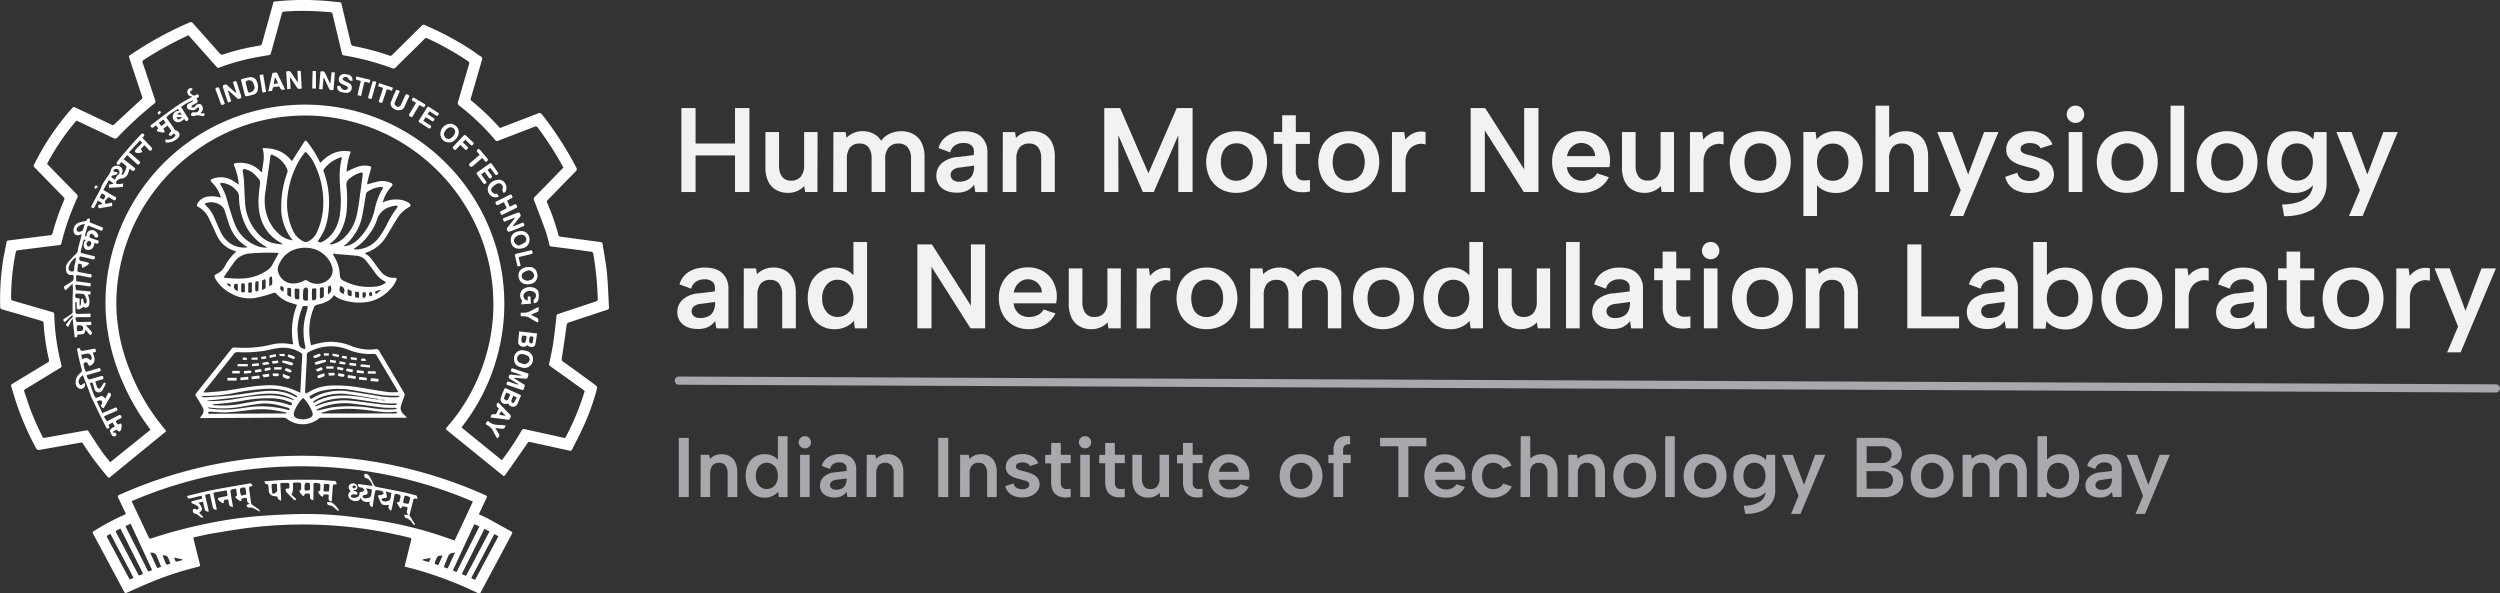 <svg id="Layer_1" data-name="Layer 1" xmlns="http://www.w3.org/2000/svg" viewBox="0 0 916.91 217.64"><rect x="0" y="0" width="916.91" height="217.64" fill="#333333" stroke="none"/><defs><style>.cls-1{fill:#f1f2f2;}.cls-2,.cls-3{fill:#a7a9ac;}.cls-2{stroke:#a7a9ac;stroke-linecap:round;stroke-miterlimit:10;stroke-width:3px;}.cls-4{fill:#fff;}</style></defs><path class="cls-1" d="M303.38,156.41h5.2v13h14.47v-13h5.28v30.8h-5.28V173.79H308.58v13.42h-5.2Z" transform="translate(-53.47 -116.78)"/><path class="cls-1" d="M353.28,187.21h-4.53l-.31-2.2a7.72,7.72,0,0,1-2.62,1.84,8.11,8.11,0,0,1-3.28.66,8.79,8.79,0,0,1-4.44-1.07,7.1,7.1,0,0,1-2.9-3.17,11.73,11.73,0,0,1-1-5.17V165.21h5v12.18a6.8,6.8,0,0,0,1.1,4.21,4,4,0,0,0,3.38,1.43,4.38,4.38,0,0,0,3.46-1.43,6.26,6.26,0,0,0,1.25-4.21V165.21h4.93Z" transform="translate(-53.47 -116.78)"/><path class="cls-1" d="M359.13,165.21h4.49l.31,2.11a8.2,8.2,0,0,1,2.64-1.78,8.09,8.09,0,0,1,3.25-.64,8.55,8.55,0,0,1,4,.9,6.91,6.91,0,0,1,2.82,2.62,7.89,7.89,0,0,1,3.17-2.6,9.92,9.92,0,0,1,4.22-.92A9,9,0,0,1,388.5,166a7.28,7.28,0,0,1,3,3.16,11.47,11.47,0,0,1,1.06,5.22v12.85H387.6V175.06a6.44,6.44,0,0,0-1.19-4.22,4.22,4.22,0,0,0-3.43-1.41,4.52,4.52,0,0,0-3.56,1.43,6.15,6.15,0,0,0-1.28,4.25v12.1h-5V175.06a6.89,6.89,0,0,0-1.08-4.22,3.92,3.92,0,0,0-3.32-1.41,4.27,4.27,0,0,0-3.48,1.43,6.53,6.53,0,0,0-1.19,4.25v12.1h-5Z" transform="translate(-53.47 -116.78)"/><path class="cls-1" d="M411.18,187.21l-.44-2.69a7.27,7.27,0,0,1-2.51,2.16,8.43,8.43,0,0,1-3.87.75,9.48,9.48,0,0,1-4-.77,6,6,0,0,1-2.57-2.16,5.79,5.79,0,0,1-.9-3.23,6.08,6.08,0,0,1,2-4.65,10.17,10.17,0,0,1,6-2.26l5.76-.71V172a2.58,2.58,0,0,0-.92-1.91,4.26,4.26,0,0,0-2.95-.86,5.46,5.46,0,0,0-3.06.86,4.24,4.24,0,0,0-1.74,2.57l-4.31-1.58a7.84,7.84,0,0,1,3.32-4.53,10.79,10.79,0,0,1,6.05-1.63q4.28,0,6.43,2.15a7.45,7.45,0,0,1,2.15,5.5v14.66Zm-.44-9.68-5.28.7a4.49,4.49,0,0,0-2.51.92,2.36,2.36,0,0,0-.83,1.81,2.28,2.28,0,0,0,.81,1.74,3.26,3.26,0,0,0,2.22.72,6.76,6.76,0,0,0,3.11-.64,4.08,4.08,0,0,0,1.87-1.89,6.87,6.87,0,0,0,.61-3.06Z" transform="translate(-53.47 -116.78)"/><path class="cls-1" d="M421.26,165.21h4.49l.35,2.15a7.93,7.93,0,0,1,2.64-1.8,8.24,8.24,0,0,1,3.3-.66,8.69,8.69,0,0,1,4.42,1.08,7.09,7.09,0,0,1,2.88,3.16,11.91,11.91,0,0,1,1,5.22v12.85h-5V175.06a6.82,6.82,0,0,0-1.1-4.22,4,4,0,0,0-3.35-1.41,4.26,4.26,0,0,0-3.47,1.43,6.53,6.53,0,0,0-1.19,4.25v12.1h-5Z" transform="translate(-53.47 -116.78)"/><path class="cls-1" d="M463.67,187.21h-5.19v-30.8h5.81l10.38,23.93,10.39-23.93h5.81v30.8h-5.24V166.39l-9,20.82h-4l-9-20.82Z" transform="translate(-53.47 -116.78)"/><path class="cls-1" d="M506.88,187.51a11.56,11.56,0,0,1-5.7-1.38,10,10,0,0,1-3.89-3.92,13.28,13.28,0,0,1,0-12,10.14,10.14,0,0,1,4-3.94,12.44,12.44,0,0,1,11.39,0,10.46,10.46,0,0,1,4,3.92,11.47,11.47,0,0,1,1.49,6,11.59,11.59,0,0,1-1.51,6,10.56,10.56,0,0,1-4.1,3.94A11.94,11.94,0,0,1,506.88,187.51Zm0-4.44a6,6,0,0,0,2.92-.75,5.8,5.8,0,0,0,2.27-2.26,7.69,7.69,0,0,0,.88-3.9,7.77,7.77,0,0,0-.84-3.8,5.48,5.48,0,0,0-2.2-2.27,6,6,0,0,0-2.94-.75,5.68,5.68,0,0,0-2.86.75,5.19,5.19,0,0,0-2.09,2.27,8.5,8.5,0,0,0-.77,3.89,8.74,8.74,0,0,0,.74,3.81,5.14,5.14,0,0,0,2.05,2.26A5.58,5.58,0,0,0,506.84,183.07Z" transform="translate(-53.47 -116.78)"/><path class="cls-1" d="M523.73,165.21v-6.16h5v6.16h5.15v4.35h-5.15v9.77a4,4,0,0,0,.75,2.77,2.71,2.71,0,0,0,2,.84,14.37,14.37,0,0,0,2.44-.13V187a12.7,12.7,0,0,1-3.72.24,7.73,7.73,0,0,1-3.3-1,5.87,5.87,0,0,1-2.31-2.53,9.82,9.82,0,0,1-.84-4.4v-9.77h-3.12v-4.35Z" transform="translate(-53.47 -116.78)"/><path class="cls-1" d="M548,187.51a11.56,11.56,0,0,1-5.7-1.38,9.85,9.85,0,0,1-3.89-3.92,13.28,13.28,0,0,1,0-12,10.12,10.12,0,0,1,4-3.94,12.46,12.46,0,0,1,11.4,0,10.44,10.44,0,0,1,4,3.92,11.47,11.47,0,0,1,1.5,6,11.59,11.59,0,0,1-1.52,6,10.46,10.46,0,0,1-4.09,3.94A12,12,0,0,1,548,187.51Zm-.05-4.44a6.06,6.06,0,0,0,2.93-.75,5.86,5.86,0,0,0,2.27-2.26,9,9,0,0,0,0-7.7,5.54,5.54,0,0,0-2.2-2.27,6,6,0,0,0-3-.75,5.71,5.71,0,0,0-2.86.75,5.19,5.19,0,0,0-2.09,2.27,10.13,10.13,0,0,0,0,7.7,5.14,5.14,0,0,0,2.05,2.26A5.55,5.55,0,0,0,547.93,183.07Z" transform="translate(-53.47 -116.78)"/><path class="cls-1" d="M564,165.21h4.49l.4,2.77a8.14,8.14,0,0,1,2.07-1.85,7.16,7.16,0,0,1,2.57-1,6.28,6.28,0,0,1,2.79.09v4.57a5.16,5.16,0,0,0-2.44-.2,6,6,0,0,0-2.37.95,5.45,5.45,0,0,0-1.83,2.16,7.69,7.69,0,0,0-.71,3.47v11.05h-5Z" transform="translate(-53.47 -116.78)"/><path class="cls-1" d="M617.72,156.41v30.8h-5.37l-14.3-22.58v22.58h-5.19v-30.8h5.32l14.3,22.48V156.41Z" transform="translate(-53.47 -116.78)"/><path class="cls-1" d="M633.78,187.51a11.26,11.26,0,0,1-5.79-1.45,10,10,0,0,1-3.87-4.05,12.42,12.42,0,0,1-1.39-6,11.77,11.77,0,0,1,1.37-5.72,10.26,10.26,0,0,1,9.24-5.41,10.91,10.91,0,0,1,5.54,1.36,9.85,9.85,0,0,1,3.74,3.81,11.39,11.39,0,0,1,1.36,5.65,11.09,11.09,0,0,1-.06,1.12c0,.4-.1.82-.16,1.26H628.14a5.76,5.76,0,0,0,1,2.68,5.32,5.32,0,0,0,2,1.72,5.92,5.92,0,0,0,2.77.61,6.9,6.9,0,0,0,3.28-.77,4.4,4.4,0,0,0,2-2l4.36,1.45a9.93,9.93,0,0,1-3.89,4.16A11.28,11.28,0,0,1,633.78,187.51Zm4.7-13.46a4.44,4.44,0,0,0-.7-2.46,5,5,0,0,0-1.85-1.74,5.08,5.08,0,0,0-2.55-.64,4.66,4.66,0,0,0-2.35.62,5.56,5.56,0,0,0-1.83,1.69,6.27,6.27,0,0,0-1,2.53Z" transform="translate(-53.47 -116.78)"/><path class="cls-1" d="M667.44,187.21H662.9l-.3-2.2a7.82,7.82,0,0,1-2.62,1.84,8.15,8.15,0,0,1-3.28.66,8.79,8.79,0,0,1-4.44-1.07,7.17,7.17,0,0,1-2.91-3.17,11.88,11.88,0,0,1-1-5.17V165.21h5v12.18a6.86,6.86,0,0,0,1.1,4.21A4,4,0,0,0,657.8,183a4.34,4.34,0,0,0,3.45-1.43,6.21,6.21,0,0,0,1.26-4.21V165.21h4.93Z" transform="translate(-53.47 -116.78)"/><path class="cls-1" d="M673.29,165.21h4.49l.39,2.77a8.49,8.49,0,0,1,2.07-1.85,7.23,7.23,0,0,1,2.57-1,6.32,6.32,0,0,1,2.8.09v4.57a5.17,5.17,0,0,0-2.44-.2,6,6,0,0,0-2.38.95,5.45,5.45,0,0,0-1.83,2.16,7.69,7.69,0,0,0-.7,3.47v11.05h-5Z" transform="translate(-53.47 -116.78)"/><path class="cls-1" d="M698.89,187.51a11.5,11.5,0,0,1-5.69-1.38,9.94,9.94,0,0,1-3.9-3.92,13.24,13.24,0,0,1,.05-12,10.05,10.05,0,0,1,4-3.94,12.44,12.44,0,0,1,11.39,0,10.46,10.46,0,0,1,4,3.92,11.47,11.47,0,0,1,1.5,6,11.59,11.59,0,0,1-1.52,6,10.53,10.53,0,0,1-4.09,3.94A12,12,0,0,1,698.89,187.51Zm0-4.44a6.08,6.08,0,0,0,2.93-.75,5.77,5.77,0,0,0,2.26-2.26,7.69,7.69,0,0,0,.88-3.9,7.88,7.88,0,0,0-.83-3.8,5.54,5.54,0,0,0-2.2-2.27,6,6,0,0,0-2.95-.75,5.68,5.68,0,0,0-2.86.75,5.19,5.19,0,0,0-2.09,2.27,10.13,10.13,0,0,0,0,7.7,5.12,5.12,0,0,0,2,2.26A5.58,5.58,0,0,0,698.85,183.07Z" transform="translate(-53.47 -116.78)"/><path class="cls-1" d="M719.27,184l.61-.13V196h-5v-30.8h4.49l.35,2.72a9,9,0,0,1,2.88-2.15,9.45,9.45,0,0,1,4.25-.88,9.29,9.29,0,0,1,5.08,1.41,9.65,9.65,0,0,1,3.48,3.93,14.81,14.81,0,0,1,0,11.91,9.64,9.64,0,0,1-3.46,4,9.25,9.25,0,0,1-5.1,1.4,9.7,9.7,0,0,1-4.6-1A8.28,8.28,0,0,1,719.27,184Zm12.14-7.74a7.35,7.35,0,0,0-1.61-4.93,5.19,5.19,0,0,0-4.15-1.89,5.53,5.53,0,0,0-2.91.79,5.6,5.6,0,0,0-2.09,2.29,9.4,9.4,0,0,0,0,7.45,5.48,5.48,0,0,0,2.09,2.31,5.54,5.54,0,0,0,2.91.8,5.17,5.17,0,0,0,4.15-1.9A7.34,7.34,0,0,0,731.41,176.21Z" transform="translate(-53.47 -116.78)"/><path class="cls-1" d="M741.35,155.53h5v11.7a7.86,7.86,0,0,1,2.59-1.69,9,9,0,0,1,3.48-.64,8.54,8.54,0,0,1,4.31,1.08,7.07,7.07,0,0,1,2.9,3.16,11.9,11.9,0,0,1,1,5.22v12.85h-5.2V175a6.66,6.66,0,0,0-1.1-4.18,4,4,0,0,0-3.34-1.41,4.28,4.28,0,0,0-3.48,1.43,6.53,6.53,0,0,0-1.18,4.25v12.1h-5Z" transform="translate(-53.47 -116.78)"/><path class="cls-1" d="M781.17,165.21h5.28L773.52,196h-4.93l4-9.46-8.62-21.34h5.54l5.81,15.57Z" transform="translate(-53.47 -116.78)"/><path class="cls-1" d="M793.36,180.12a3.45,3.45,0,0,0,1,1.89,4.09,4.09,0,0,0,1.69.88,6.56,6.56,0,0,0,1.76.27,4.56,4.56,0,0,0,2.7-.71,2,2,0,0,0,1-1.67,1.63,1.63,0,0,0-.66-1.41,5.31,5.31,0,0,0-1.69-.77L797,178c-.79-.2-1.63-.44-2.51-.7a11.38,11.38,0,0,1-2.5-1.1,6,6,0,0,1-1.94-1.81,4.79,4.79,0,0,1-.75-2.77,5.59,5.59,0,0,1,1.15-3.52,7.59,7.59,0,0,1,3.14-2.35,11,11,0,0,1,4.43-.86,10,10,0,0,1,5.05,1.23,7.28,7.28,0,0,1,3.17,3.61l-4.35,1.45a2.92,2.92,0,0,0-.9-1.1,4,4,0,0,0-1.41-.64,7.16,7.16,0,0,0-1.65-.2,4.64,4.64,0,0,0-2.38.58,1.77,1.77,0,0,0-1,1.58,1.39,1.39,0,0,0,.33,1,2.85,2.85,0,0,0,.91.66,6,6,0,0,0,1.36.46c.53.12,1.08.26,1.67.44.94.26,1.87.55,2.8.86a12.34,12.34,0,0,1,2.55,1.16,5.34,5.34,0,0,1,1.84,1.85,6.16,6.16,0,0,1,.78,2.9,5.8,5.8,0,0,1-1.1,3.44,7.76,7.76,0,0,1-3.13,2.46,11.76,11.76,0,0,1-4.93.92,10.67,10.67,0,0,1-5.54-1.38,7.11,7.11,0,0,1-3.17-4.51Z" transform="translate(-53.47 -116.78)"/><path class="cls-1" d="M814.7,161.86a3.14,3.14,0,0,1-2.29-.92,3,3,0,0,1-.92-2.2,3.14,3.14,0,0,1,.92-2.29,3.1,3.1,0,0,1,2.29-.92,3.06,3.06,0,0,1,2.25.92,3.14,3.14,0,0,1,.92,2.29,3,3,0,0,1-.92,2.2A3.09,3.09,0,0,1,814.7,161.86Zm-2.51,3.35h5v22h-5Z" transform="translate(-53.47 -116.78)"/><path class="cls-1" d="M833.53,187.51a11.56,11.56,0,0,1-5.7-1.38,10,10,0,0,1-3.89-3.92,13.24,13.24,0,0,1,0-12,10.05,10.05,0,0,1,4-3.94,12.44,12.44,0,0,1,11.39,0,10.46,10.46,0,0,1,4,3.92,11.47,11.47,0,0,1,1.5,6,11.59,11.59,0,0,1-1.52,6,10.53,10.53,0,0,1-4.09,3.94A12,12,0,0,1,833.53,187.51Zm0-4.44a6.08,6.08,0,0,0,2.93-.75,5.84,5.84,0,0,0,2.26-2.26,7.69,7.69,0,0,0,.88-3.9,7.88,7.88,0,0,0-.83-3.8,5.6,5.6,0,0,0-2.2-2.27,6,6,0,0,0-2.95-.75,5.68,5.68,0,0,0-2.86.75,5.19,5.19,0,0,0-2.09,2.27,8.5,8.5,0,0,0-.77,3.89,8.59,8.59,0,0,0,.75,3.81,5.12,5.12,0,0,0,2,2.26A5.58,5.58,0,0,0,833.49,183.07Z" transform="translate(-53.47 -116.78)"/><path class="cls-1" d="M849.55,155.53h5v31.68h-5Z" transform="translate(-53.47 -116.78)"/><path class="cls-1" d="M870.14,187.51a11.56,11.56,0,0,1-5.7-1.38,10,10,0,0,1-3.89-3.92,13.28,13.28,0,0,1,0-12,10.14,10.14,0,0,1,4-3.94,12.44,12.44,0,0,1,11.39,0,10.46,10.46,0,0,1,4,3.92,12.69,12.69,0,0,1,0,12,10.46,10.46,0,0,1-4.09,3.94A11.94,11.94,0,0,1,870.14,187.51Zm0-4.44a6,6,0,0,0,2.92-.75,5.8,5.8,0,0,0,2.27-2.26,7.69,7.69,0,0,0,.88-3.9,7.77,7.77,0,0,0-.84-3.8,5.48,5.48,0,0,0-2.2-2.27,6,6,0,0,0-3-.75,5.67,5.67,0,0,0-2.85.75,5.27,5.27,0,0,0-2.1,2.27,10.13,10.13,0,0,0,0,7.7,5.14,5.14,0,0,0,2,2.26A5.56,5.56,0,0,0,870.1,183.07Z" transform="translate(-53.47 -116.78)"/><path class="cls-1" d="M902.26,165.21h4.53V184a11,11,0,0,1-1.87,6.4,12,12,0,0,1-5.34,4.18,21.26,21.26,0,0,1-8.36,1.48l-.8-4.27q5.6-.13,8.47-2.11a6.49,6.49,0,0,0,2.89-5.68v0h.57a8.42,8.42,0,0,1-2.91,2.55,9.19,9.19,0,0,1-4.53,1,9.51,9.51,0,0,1-5.21-1.4,9.61,9.61,0,0,1-3.48-4,14.74,14.74,0,0,1,0-11.88,9.24,9.24,0,0,1,8.69-5.37,9.79,9.79,0,0,1,2.93.42,9.23,9.23,0,0,1,2.37,1.1,7.19,7.19,0,0,1,1.7,1.51Zm-12,11a7.38,7.38,0,0,0,1.59,4.92,5.52,5.52,0,0,0,7.06,1.08,5.75,5.75,0,0,0,2.07-2.35,9.2,9.2,0,0,0,0-7.37,5.6,5.6,0,0,0-2.09-2.31,5.37,5.37,0,0,0-2.82-.79,5.23,5.23,0,0,0-4.22,1.87A7.36,7.36,0,0,0,890.29,176.21Z" transform="translate(-53.47 -116.78)"/><path class="cls-1" d="M927.6,165.21h5.28L920,196H915l4-9.46-8.62-21.34h5.54l5.81,15.57Z" transform="translate(-53.47 -116.78)"/><path class="cls-1" d="M316.19,237.21l-.44-2.69a7.36,7.36,0,0,1-2.51,2.16,8.49,8.49,0,0,1-3.87.75,9.42,9.42,0,0,1-4-.77,6,6,0,0,1-2.58-2.16,5.79,5.79,0,0,1-.9-3.23,6.09,6.09,0,0,1,2-4.65,10.11,10.11,0,0,1,6-2.26l5.77-.71V222a2.56,2.56,0,0,0-.93-1.91,4.23,4.23,0,0,0-2.94-.86,5.41,5.41,0,0,0-3.06.86,4.16,4.16,0,0,0-1.74,2.57l-4.31-1.58a7.75,7.75,0,0,1,3.32-4.53,10.76,10.76,0,0,1,6.05-1.63c2.84,0,5,.72,6.42,2.15a7.46,7.46,0,0,1,2.16,5.5v14.66Zm-.44-9.68-5.28.7a4.46,4.46,0,0,0-2.51.92,2.34,2.34,0,0,0-.84,1.81,2.29,2.29,0,0,0,.82,1.74,3.22,3.22,0,0,0,2.22.72,6.71,6.71,0,0,0,3.1-.64,4,4,0,0,0,1.87-1.89,6.86,6.86,0,0,0,.62-3.06Z" transform="translate(-53.47 -116.78)"/><path class="cls-1" d="M326.26,215.21h4.49l.35,2.15a8.14,8.14,0,0,1,2.64-1.8,8.31,8.31,0,0,1,3.3-.66,8.73,8.73,0,0,1,4.43,1.08,7.2,7.2,0,0,1,2.88,3.16,12.05,12.05,0,0,1,1,5.22v12.85h-5V225.06a6.75,6.75,0,0,0-1.1-4.22,4,4,0,0,0-3.34-1.41,4.28,4.28,0,0,0-3.48,1.43,6.53,6.53,0,0,0-1.18,4.25v12.1h-5Z" transform="translate(-53.47 -116.78)"/><path class="cls-1" d="M367.05,218.46l-.57.13V205.53h5v31.68H367l-.35-2.73a9.5,9.5,0,0,1-2.9,2.15,9.23,9.23,0,0,1-4.18.88,9.15,9.15,0,0,1-8.63-5.36,15,15,0,0,1,0-11.88,9.87,9.87,0,0,1,13.18-4.34A8.49,8.49,0,0,1,367.05,218.46ZM355,226.21a7.38,7.38,0,0,0,1.59,4.92,5.12,5.12,0,0,0,4.14,1.9,5.41,5.41,0,0,0,2.85-.8,5.54,5.54,0,0,0,2.12-2.31,9.13,9.13,0,0,0,0-7.43,5.66,5.66,0,0,0-2.12-2.31,5.4,5.4,0,0,0-2.85-.79,5.14,5.14,0,0,0-4.14,1.89A7.39,7.39,0,0,0,355,226.21Z" transform="translate(-53.47 -116.78)"/><path class="cls-1" d="M414.79,206.41v30.8h-5.37l-14.3-22.58v22.58h-5.19v-30.8h5.33l14.3,22.48V206.41Z" transform="translate(-53.47 -116.78)"/><path class="cls-1" d="M430.85,237.51a11.26,11.26,0,0,1-5.79-1.45,10.13,10.13,0,0,1-3.87-4.05,12.54,12.54,0,0,1-1.38-6,11.77,11.77,0,0,1,1.36-5.72,10.23,10.23,0,0,1,3.79-4,10.36,10.36,0,0,1,5.45-1.45,11,11,0,0,1,5.55,1.36,9.85,9.85,0,0,1,3.74,3.81,11.49,11.49,0,0,1,1.36,5.65,8.86,8.86,0,0,1-.07,1.12q-.06.6-.15,1.26H425.22a5.65,5.65,0,0,0,.95,2.68,5.29,5.29,0,0,0,1.95,1.72,6,6,0,0,0,2.78.61,6.86,6.86,0,0,0,3.27-.77,4.38,4.38,0,0,0,2.05-2l4.36,1.45a9.9,9.9,0,0,1-3.9,4.16A11.26,11.26,0,0,1,430.85,237.51Zm4.71-13.46a4.45,4.45,0,0,0-.71-2.46,5,5,0,0,0-1.84-1.74,5.14,5.14,0,0,0-2.55-.64,4.67,4.67,0,0,0-2.36.62,5.56,5.56,0,0,0-1.83,1.69,6.56,6.56,0,0,0-1,2.53Z" transform="translate(-53.47 -116.78)"/><path class="cls-1" d="M464.51,237.21H460l-.31-2.2a7.72,7.72,0,0,1-2.62,1.84,8.11,8.11,0,0,1-3.28.66,8.79,8.79,0,0,1-4.44-1.07,7.1,7.1,0,0,1-2.9-3.17,11.73,11.73,0,0,1-1-5.17V215.21h5v12.18a6.8,6.8,0,0,0,1.1,4.21,4,4,0,0,0,3.38,1.43,4.38,4.38,0,0,0,3.46-1.43,6.26,6.26,0,0,0,1.25-4.21V215.21h4.93Z" transform="translate(-53.47 -116.78)"/><path class="cls-1" d="M470.36,215.21h4.49l.4,2.77a8.26,8.26,0,0,1,2.06-1.85,7.28,7.28,0,0,1,2.58-1,6.28,6.28,0,0,1,2.79.09v4.57a5.16,5.16,0,0,0-2.44-.2,6,6,0,0,0-2.38.95,5.51,5.51,0,0,0-1.82,2.16,7.69,7.69,0,0,0-.71,3.47v11.05h-5Z" transform="translate(-53.47 -116.78)"/><path class="cls-1" d="M496,237.51a11.56,11.56,0,0,1-5.7-1.38,9.91,9.91,0,0,1-3.89-3.92,13.28,13.28,0,0,1,0-12,10.18,10.18,0,0,1,4-3.94,12.46,12.46,0,0,1,11.4,0,10.46,10.46,0,0,1,4,3.92,12.69,12.69,0,0,1,0,12,10.46,10.46,0,0,1-4.09,3.94A11.94,11.94,0,0,1,496,237.51Zm0-4.44a6,6,0,0,0,2.92-.75,5.8,5.8,0,0,0,2.27-2.26,7.69,7.69,0,0,0,.88-3.9,7.77,7.77,0,0,0-.84-3.8,5.54,5.54,0,0,0-2.2-2.27,6,6,0,0,0-2.95-.75,5.71,5.71,0,0,0-2.86.75,5.25,5.25,0,0,0-2.09,2.27,10.13,10.13,0,0,0,0,7.7,5.14,5.14,0,0,0,2,2.26A5.56,5.56,0,0,0,495.93,233.07Z" transform="translate(-53.47 -116.78)"/><path class="cls-1" d="M512,215.21h4.48l.31,2.11a8.2,8.2,0,0,1,5.9-2.42,8.61,8.61,0,0,1,4,.9,6.94,6.94,0,0,1,2.81,2.62,8,8,0,0,1,3.17-2.6,10,10,0,0,1,4.23-.92,9,9,0,0,1,4.51,1.08,7.39,7.39,0,0,1,3,3.16,11.61,11.61,0,0,1,1,5.22v12.85h-4.93V225.06a6.44,6.44,0,0,0-1.18-4.22,4.26,4.26,0,0,0-3.44-1.41,4.54,4.54,0,0,0-3.56,1.43,6.2,6.2,0,0,0-1.28,4.25v12.1h-5V225.06a6.89,6.89,0,0,0-1.08-4.22,3.91,3.91,0,0,0-3.32-1.41,4.26,4.26,0,0,0-3.47,1.43,6.47,6.47,0,0,0-1.19,4.25v12.1h-5Z" transform="translate(-53.47 -116.78)"/><path class="cls-1" d="M560.74,237.51a11.56,11.56,0,0,1-5.7-1.38,9.85,9.85,0,0,1-3.89-3.92,13.28,13.28,0,0,1,0-12,10.12,10.12,0,0,1,4-3.94,12.46,12.46,0,0,1,11.4,0,10.44,10.44,0,0,1,4,3.92,11.47,11.47,0,0,1,1.5,6,11.59,11.59,0,0,1-1.52,6,10.46,10.46,0,0,1-4.09,3.94A12,12,0,0,1,560.74,237.51Zm0-4.44a6.06,6.06,0,0,0,2.93-.75,5.86,5.86,0,0,0,2.27-2.26,9,9,0,0,0,0-7.7,5.54,5.54,0,0,0-2.2-2.27,6,6,0,0,0-3-.75,5.68,5.68,0,0,0-2.86.75,5.19,5.19,0,0,0-2.09,2.27,10.13,10.13,0,0,0,0,7.7,5.14,5.14,0,0,0,2.05,2.26A5.55,5.55,0,0,0,560.69,233.07Z" transform="translate(-53.47 -116.78)"/><path class="cls-1" d="M592.94,218.46l-.57.13V205.53h5v31.68h-4.53l-.36-2.73a9.5,9.5,0,0,1-2.9,2.15,9.2,9.2,0,0,1-4.18.88,9.13,9.13,0,0,1-8.62-5.36,14.85,14.85,0,0,1,0-11.88A9.86,9.86,0,0,1,590,215.93,8.49,8.49,0,0,1,592.94,218.46Zm-12.05,7.75a7.43,7.43,0,0,0,1.58,4.92,5.13,5.13,0,0,0,4.14,1.9,5.47,5.47,0,0,0,2.86-.8,5.58,5.58,0,0,0,2.11-2.31,9.13,9.13,0,0,0,0-7.43,5.71,5.71,0,0,0-2.11-2.31,5.46,5.46,0,0,0-2.86-.79,5.15,5.15,0,0,0-4.14,1.89A7.44,7.44,0,0,0,580.89,226.21Z" transform="translate(-53.47 -116.78)"/><path class="cls-1" d="M622,237.21h-4.54l-.3-2.2a7.82,7.82,0,0,1-2.62,1.84,8.18,8.18,0,0,1-3.28.66,8.86,8.86,0,0,1-4.45-1.07,7.15,7.15,0,0,1-2.9-3.17,11.88,11.88,0,0,1-1-5.17V215.21h5v12.18a6.86,6.86,0,0,0,1.1,4.21,4,4,0,0,0,3.39,1.43,4.34,4.34,0,0,0,3.45-1.43,6.21,6.21,0,0,0,1.26-4.21V215.21H622Z" transform="translate(-53.47 -116.78)"/><path class="cls-1" d="M627.84,205.53h5v31.68h-5Z" transform="translate(-53.47 -116.78)"/><path class="cls-1" d="M651.73,237.21l-.44-2.69a7.36,7.36,0,0,1-2.51,2.16,8.49,8.49,0,0,1-3.87.75,9.42,9.42,0,0,1-4-.77,6,6,0,0,1-2.57-2.16,5.71,5.71,0,0,1-.91-3.23,6.09,6.09,0,0,1,2-4.65,10.17,10.17,0,0,1,6-2.26l5.76-.71V222a2.58,2.58,0,0,0-.92-1.91,4.26,4.26,0,0,0-3-.86,5.41,5.41,0,0,0-3.06.86,4.16,4.16,0,0,0-1.74,2.57l-4.31-1.58a7.8,7.8,0,0,1,3.32-4.53,10.76,10.76,0,0,1,6-1.63q4.27,0,6.42,2.15a7.46,7.46,0,0,1,2.16,5.5v14.66Zm-.44-9.68-5.28.7a4.46,4.46,0,0,0-2.51.92,2.33,2.33,0,0,0-.83,1.81,2.28,2.28,0,0,0,.81,1.74,3.22,3.22,0,0,0,2.22.72,6.71,6.71,0,0,0,3.1-.64,4,4,0,0,0,1.87-1.89,6.86,6.86,0,0,0,.62-3.06Z" transform="translate(-53.47 -116.78)"/><path class="cls-1" d="M663.26,215.21v-6.16h5v6.16h5.15v4.35h-5.15v9.77a4,4,0,0,0,.75,2.77,2.71,2.71,0,0,0,2,.84,14.32,14.32,0,0,0,2.44-.13V237a12.7,12.7,0,0,1-3.72.24,7.78,7.78,0,0,1-3.3-1,5.87,5.87,0,0,1-2.31-2.53,10,10,0,0,1-.83-4.4v-9.77h-3.13v-4.35Z" transform="translate(-53.47 -116.78)"/><path class="cls-1" d="M680.9,211.86a3.14,3.14,0,0,1-2.29-.92,3,3,0,0,1-.92-2.2,3.14,3.14,0,0,1,.92-2.29,3.1,3.1,0,0,1,2.29-.92,3,3,0,0,1,2.24.92,3.11,3.11,0,0,1,.93,2.29,3,3,0,0,1-.93,2.2A3.06,3.06,0,0,1,680.9,211.86Zm-2.51,3.35h5v22h-5Z" transform="translate(-53.47 -116.78)"/><path class="cls-1" d="M699.73,237.51a11.56,11.56,0,0,1-5.7-1.38,10,10,0,0,1-3.89-3.92,13.28,13.28,0,0,1,0-12,10.14,10.14,0,0,1,4-3.94,12.44,12.44,0,0,1,11.39,0,10.46,10.46,0,0,1,4,3.92,11.47,11.47,0,0,1,1.49,6,11.59,11.59,0,0,1-1.51,6,10.56,10.56,0,0,1-4.1,3.94A11.94,11.94,0,0,1,699.73,237.51Zm0-4.44a6,6,0,0,0,2.92-.75,5.8,5.8,0,0,0,2.27-2.26,7.69,7.69,0,0,0,.88-3.9,7.77,7.77,0,0,0-.84-3.8,5.48,5.48,0,0,0-2.2-2.27,6,6,0,0,0-2.94-.75,5.68,5.68,0,0,0-2.86.75,5.19,5.19,0,0,0-2.09,2.27,8.5,8.5,0,0,0-.77,3.89,8.74,8.74,0,0,0,.74,3.81,5.2,5.2,0,0,0,2.05,2.26A5.58,5.58,0,0,0,699.69,233.07Z" transform="translate(-53.47 -116.78)"/><path class="cls-1" d="M715.75,215.21h4.49l.35,2.15a7.93,7.93,0,0,1,2.64-1.8,8.24,8.24,0,0,1,3.3-.66A8.69,8.69,0,0,1,731,216a7.09,7.09,0,0,1,2.88,3.16,11.91,11.91,0,0,1,1,5.22v12.85h-5V225.06a6.82,6.82,0,0,0-1.1-4.22,4,4,0,0,0-3.35-1.41,4.26,4.26,0,0,0-3.47,1.43,6.53,6.53,0,0,0-1.19,4.25v12.1h-5Z" transform="translate(-53.47 -116.78)"/><path class="cls-1" d="M758.16,206.41v26.44H772v4.36H753v-30.8Z" transform="translate(-53.47 -116.78)"/><path class="cls-1" d="M789.14,237.21l-.44-2.69a7.27,7.27,0,0,1-2.51,2.16,8.49,8.49,0,0,1-3.87.75,9.42,9.42,0,0,1-4-.77,6,6,0,0,1-2.57-2.16,5.71,5.71,0,0,1-.91-3.23,6.09,6.09,0,0,1,2-4.65,10.17,10.17,0,0,1,6-2.26l5.76-.71V222a2.58,2.58,0,0,0-.92-1.91,4.26,4.26,0,0,0-2.95-.86,5.41,5.41,0,0,0-3.06.86,4.16,4.16,0,0,0-1.74,2.57l-4.31-1.58a7.8,7.8,0,0,1,3.32-4.53,10.76,10.76,0,0,1,6.05-1.63q4.27,0,6.42,2.15a7.46,7.46,0,0,1,2.16,5.5v14.66Zm-.44-9.68-5.28.7a4.46,4.46,0,0,0-2.51.92,2.33,2.33,0,0,0-.83,1.81,2.28,2.28,0,0,0,.81,1.74,3.22,3.22,0,0,0,2.22.72,6.71,6.71,0,0,0,3.1-.64,4,4,0,0,0,1.87-1.89,6.86,6.86,0,0,0,.62-3.06Z" transform="translate(-53.47 -116.78)"/><path class="cls-1" d="M803.57,218.46a8.46,8.46,0,0,1,3-2.53,9.72,9.72,0,0,1,4.6-1,9.27,9.27,0,0,1,5.11,1.41,9.69,9.69,0,0,1,3.45,4,14.74,14.74,0,0,1,0,11.88,9.69,9.69,0,0,1-3.45,4,9.26,9.26,0,0,1-5.11,1.4,9.41,9.41,0,0,1-4.24-.88,9,9,0,0,1-2.89-2.15l-.35,2.73h-4.49V205.53h5v13.06Zm12.14,7.75a7.35,7.35,0,0,0-1.6-4.93,5.21,5.21,0,0,0-4.16-1.89,5.45,5.45,0,0,0-5,3.1,9.35,9.35,0,0,0,0,7.43,5.41,5.41,0,0,0,2.09,2.31,5.5,5.5,0,0,0,2.9.8,5.19,5.19,0,0,0,4.16-1.9A7.34,7.34,0,0,0,815.71,226.21Z" transform="translate(-53.47 -116.78)"/><path class="cls-1" d="M835.21,237.51a11.53,11.53,0,0,1-5.7-1.38,9.94,9.94,0,0,1-3.9-3.92,13.32,13.32,0,0,1,0-12,10.12,10.12,0,0,1,4-3.94,12.46,12.46,0,0,1,11.4,0,10.51,10.51,0,0,1,4,3.92,11.47,11.47,0,0,1,1.5,6,11.59,11.59,0,0,1-1.52,6,10.53,10.53,0,0,1-4.09,3.94A12,12,0,0,1,835.21,237.51Zm-.05-4.44a6.08,6.08,0,0,0,2.93-.75,5.77,5.77,0,0,0,2.26-2.26,7.69,7.69,0,0,0,.88-3.9,7.77,7.77,0,0,0-.83-3.8,5.54,5.54,0,0,0-2.2-2.27,6,6,0,0,0-3-.75,5.68,5.68,0,0,0-2.86.75,5.19,5.19,0,0,0-2.09,2.27,10.13,10.13,0,0,0,0,7.7,5.18,5.18,0,0,0,2,2.26A5.58,5.58,0,0,0,835.16,233.07Z" transform="translate(-53.47 -116.78)"/><path class="cls-1" d="M851.22,215.21h4.49l.4,2.77a8.26,8.26,0,0,1,2.06-1.85,7.28,7.28,0,0,1,2.58-1,6.28,6.28,0,0,1,2.79.09v4.57a5.16,5.16,0,0,0-2.44-.2,6,6,0,0,0-2.38.95,5.51,5.51,0,0,0-1.82,2.16,7.69,7.69,0,0,0-.71,3.47v11.05h-5Z" transform="translate(-53.47 -116.78)"/><path class="cls-1" d="M880.57,237.21l-.44-2.69a7.36,7.36,0,0,1-2.51,2.16,8.49,8.49,0,0,1-3.87.75,9.42,9.42,0,0,1-4-.77,6.07,6.07,0,0,1-2.58-2.16,5.79,5.79,0,0,1-.9-3.23,6.09,6.09,0,0,1,2-4.65,10.17,10.17,0,0,1,6-2.26l5.76-.71V222a2.58,2.58,0,0,0-.92-1.91,4.26,4.26,0,0,0-3-.86,5.41,5.41,0,0,0-3.06.86,4.16,4.16,0,0,0-1.74,2.57l-4.31-1.58a7.8,7.8,0,0,1,3.32-4.53,10.76,10.76,0,0,1,6-1.63q4.28,0,6.42,2.15a7.46,7.46,0,0,1,2.16,5.5v14.66Zm-.44-9.68-5.28.7a4.46,4.46,0,0,0-2.51.92,2.34,2.34,0,0,0-.84,1.81,2.29,2.29,0,0,0,.82,1.74,3.22,3.22,0,0,0,2.22.72,6.71,6.71,0,0,0,3.1-.64,4,4,0,0,0,1.87-1.89,6.86,6.86,0,0,0,.62-3.06Z" transform="translate(-53.47 -116.78)"/><path class="cls-1" d="M892.1,215.21v-6.16h5v6.16h5.15v4.35h-5.15v9.77a4,4,0,0,0,.75,2.77,2.71,2.71,0,0,0,2,.84,14.37,14.37,0,0,0,2.44-.13V237a12.7,12.7,0,0,1-3.72.24,7.78,7.78,0,0,1-3.3-1,5.87,5.87,0,0,1-2.31-2.53,10,10,0,0,1-.83-4.4v-9.77H889v-4.35Z" transform="translate(-53.47 -116.78)"/><path class="cls-1" d="M916.34,237.51a11.56,11.56,0,0,1-5.7-1.38,9.91,9.91,0,0,1-3.89-3.92,13.28,13.28,0,0,1,0-12,10.18,10.18,0,0,1,4-3.94,12.46,12.46,0,0,1,11.4,0,10.46,10.46,0,0,1,4,3.92,12.69,12.69,0,0,1,0,12,10.46,10.46,0,0,1-4.09,3.94A11.94,11.94,0,0,1,916.34,237.51Zm0-4.44a6,6,0,0,0,2.92-.75,5.8,5.8,0,0,0,2.27-2.26,9,9,0,0,0,0-7.7,5.54,5.54,0,0,0-2.2-2.27,6,6,0,0,0-3-.75,5.71,5.71,0,0,0-2.86.75,5.25,5.25,0,0,0-2.09,2.27,10.13,10.13,0,0,0,0,7.7,5.14,5.14,0,0,0,2.05,2.26A5.56,5.56,0,0,0,916.3,233.07Z" transform="translate(-53.47 -116.78)"/><path class="cls-1" d="M932.36,215.21h4.48l.4,2.77a8.49,8.49,0,0,1,2.07-1.85,7.23,7.23,0,0,1,2.57-1,6.27,6.27,0,0,1,2.79.09v4.57a5.16,5.16,0,0,0-2.44-.2,6,6,0,0,0-2.37.95,5.45,5.45,0,0,0-1.83,2.16,7.69,7.69,0,0,0-.7,3.47v11.05h-5Z" transform="translate(-53.47 -116.78)"/><path class="cls-1" d="M963.59,215.21h5.29L955.94,246H951l4-9.46-8.62-21.34h5.54l5.81,15.57Z" transform="translate(-53.47 -116.78)"/><line class="cls-2" x1="248.96" y1="139.6" x2="915.41" y2="142.45"/><path class="cls-3" d="M302.42,277.38h3.66v21.7h-3.66Z" transform="translate(-53.47 -116.78)"/><path class="cls-3" d="M310.45,283.58h3.16l.25,1.52a5.64,5.64,0,0,1,1.86-1.27,5.84,5.84,0,0,1,2.33-.47,6.1,6.1,0,0,1,3.11.76,5,5,0,0,1,2,2.23,8.36,8.36,0,0,1,.71,3.68v9.05h-3.53v-8.56a4.87,4.87,0,0,0-.77-3,2.82,2.82,0,0,0-2.36-1,3,3,0,0,0-2.45,1,4.58,4.58,0,0,0-.84,3v8.53h-3.5Z" transform="translate(-53.47 -116.78)"/><path class="cls-3" d="M339.19,285.87l-.41.09v-9.2h3.54v22.32h-3.2l-.24-1.92a6.87,6.87,0,0,1-2.05,1.51,6.44,6.44,0,0,1-2.94.62,6.44,6.44,0,0,1-6.08-3.78,10.5,10.5,0,0,1,0-8.37,6.44,6.44,0,0,1,6.08-3.78,6.55,6.55,0,0,1,3.2.73A6.1,6.1,0,0,1,339.19,285.87Zm-8.5,5.46a5.21,5.21,0,0,0,1.12,3.47,3.6,3.6,0,0,0,2.91,1.33,3.78,3.78,0,0,0,2-.56,4,4,0,0,0,1.49-1.62,5.67,5.67,0,0,0,.55-2.62,5.61,5.61,0,0,0-.55-2.62,4.07,4.07,0,0,0-1.49-1.63,3.87,3.87,0,0,0-2-.56,3.61,3.61,0,0,0-2.91,1.34A5.17,5.17,0,0,0,330.69,291.33Z" transform="translate(-53.47 -116.78)"/><path class="cls-3" d="M348.67,281.22a2.21,2.21,0,0,1-1.61-.65,2.12,2.12,0,0,1-.65-1.55,2.19,2.19,0,0,1,.65-1.61,2.17,2.17,0,0,1,1.61-.65,2.12,2.12,0,0,1,1.58.65,2.16,2.16,0,0,1,.65,1.61,2.09,2.09,0,0,1-.65,1.55A2.16,2.16,0,0,1,348.67,281.22Zm-1.76,2.36h3.5v15.5h-3.5Z" transform="translate(-53.47 -116.78)"/><path class="cls-3" d="M364.27,299.08l-.31-1.89a5.32,5.32,0,0,1-1.77,1.52,6,6,0,0,1-2.73.52,6.68,6.68,0,0,1-2.79-.54,4.19,4.19,0,0,1-1.81-1.52,4,4,0,0,1-.64-2.28,4.28,4.28,0,0,1,1.43-3.27A7.08,7.08,0,0,1,359.9,290l4.06-.5v-1.18a1.85,1.85,0,0,0-.65-1.35,3,3,0,0,0-2.08-.6,3.85,3.85,0,0,0-2.16.6,3,3,0,0,0-1.22,1.82l-3-1.12a5.49,5.49,0,0,1,2.34-3.19,7.58,7.58,0,0,1,4.26-1.15,6.15,6.15,0,0,1,4.53,1.52,5.24,5.24,0,0,1,1.52,3.87v10.33Zm-.31-6.82-3.72.49a3.14,3.14,0,0,0-1.77.65,1.68,1.68,0,0,0-.59,1.28,1.59,1.59,0,0,0,.57,1.22,2.3,2.3,0,0,0,1.57.51,4.8,4.8,0,0,0,2.19-.45,2.91,2.91,0,0,0,1.31-1.33,4.86,4.86,0,0,0,.44-2.16Z" transform="translate(-53.47 -116.78)"/><path class="cls-3" d="M371.36,283.58h3.17l.24,1.52a5.64,5.64,0,0,1,1.86-1.27,5.88,5.88,0,0,1,2.33-.47,6,6,0,0,1,3.11.76,5.09,5.09,0,0,1,2,2.23,8.5,8.5,0,0,1,.71,3.68v9.05h-3.54v-8.56a4.8,4.8,0,0,0-.77-3,2.81,2.81,0,0,0-2.36-1,3,3,0,0,0-2.45,1,4.63,4.63,0,0,0-.83,3v8.53h-3.51Z" transform="translate(-53.47 -116.78)"/><path class="cls-3" d="M397.59,277.38h3.66v21.7h-3.66Z" transform="translate(-53.47 -116.78)"/><path class="cls-3" d="M405.62,283.58h3.16l.25,1.52a5.64,5.64,0,0,1,1.86-1.27,5.83,5.83,0,0,1,2.32-.47,6.11,6.11,0,0,1,3.12.76,5,5,0,0,1,2,2.23,8.36,8.36,0,0,1,.71,3.68v9.05h-3.53v-8.56a4.8,4.8,0,0,0-.78-3,2.79,2.79,0,0,0-2.35-1,3,3,0,0,0-2.45,1,4.58,4.58,0,0,0-.84,3v8.53h-3.5Z" transform="translate(-53.47 -116.78)"/><path class="cls-3" d="M425.21,294.09a2.47,2.47,0,0,0,.73,1.33,3,3,0,0,0,1.19.62,5,5,0,0,0,1.24.19,3.26,3.26,0,0,0,1.91-.5,1.44,1.44,0,0,0,.7-1.18,1.16,1.16,0,0,0-.47-1,3.54,3.54,0,0,0-1.19-.54l-1.54-.42c-.55-.15-1.14-.31-1.76-.5a7.72,7.72,0,0,1-1.77-.77,4.25,4.25,0,0,1-1.36-1.27,3.35,3.35,0,0,1-.53-2,4,4,0,0,1,.81-2.48,5.41,5.41,0,0,1,2.21-1.66,7.89,7.89,0,0,1,3.12-.6,7,7,0,0,1,3.56.87,5.14,5.14,0,0,1,2.23,2.54l-3.06,1a2.07,2.07,0,0,0-.64-.77,2.64,2.64,0,0,0-1-.45,5,5,0,0,0-1.16-.14,3.24,3.24,0,0,0-1.68.4,1.25,1.25,0,0,0-.68,1.12,1,1,0,0,0,.23.67,2.15,2.15,0,0,0,.64.46,4.88,4.88,0,0,0,1,.33c.37.08.76.18,1.18.31.66.18,1.31.38,2,.6a8.89,8.89,0,0,1,1.79.82,3.76,3.76,0,0,1,1.3,1.3,4.27,4.27,0,0,1,.55,2.05,4.06,4.06,0,0,1-.78,2.42,5.31,5.31,0,0,1-2.2,1.73,8.24,8.24,0,0,1-3.47.65,7.54,7.54,0,0,1-3.91-1,5,5,0,0,1-2.23-3.18Z" transform="translate(-53.47 -116.78)"/><path class="cls-3" d="M439,283.58v-4.34h3.53v4.34h3.63v3.07h-3.63v6.88a2.83,2.83,0,0,0,.53,2,1.91,1.91,0,0,0,1.38.59,10,10,0,0,0,1.72-.09v3a8.66,8.66,0,0,1-2.62.17,5.48,5.48,0,0,1-2.33-.71,4.13,4.13,0,0,1-1.62-1.78,6.88,6.88,0,0,1-.59-3.1v-6.88h-2.2v-3.07Z" transform="translate(-53.47 -116.78)"/><path class="cls-3" d="M451.44,281.22a2.23,2.23,0,0,1-1.62-.65,2.12,2.12,0,0,1-.65-1.55,2.22,2.22,0,0,1,2.27-2.26,2.14,2.14,0,0,1,1.58.65,2.19,2.19,0,0,1,.65,1.61,2.12,2.12,0,0,1-.65,1.55A2.17,2.17,0,0,1,451.44,281.22Zm-1.77,2.36h3.5v15.5h-3.5Z" transform="translate(-53.47 -116.78)"/><path class="cls-3" d="M458.81,283.58v-4.34h3.54v4.34H466v3.07h-3.63v6.88a2.78,2.78,0,0,0,.53,2,1.91,1.91,0,0,0,1.37.59A10.09,10.09,0,0,0,466,296v3a8.66,8.66,0,0,1-2.62.17,5.48,5.48,0,0,1-2.33-.71,4.21,4.21,0,0,1-1.63-1.78,7,7,0,0,1-.59-3.1v-6.88h-2.2v-3.07Z" transform="translate(-53.47 -116.78)"/><path class="cls-3" d="M482.22,299.08H479l-.22-1.55a5.53,5.53,0,0,1-1.85,1.3,5.71,5.71,0,0,1-2.31.46,6.3,6.3,0,0,1-3.13-.75,5,5,0,0,1-2-2.24,8.23,8.23,0,0,1-.71-3.64v-9.08h3.5v8.58a4.82,4.82,0,0,0,.77,3,2.8,2.8,0,0,0,2.39,1,3,3,0,0,0,2.43-1,4.34,4.34,0,0,0,.89-3v-8.58h3.47Z" transform="translate(-53.47 -116.78)"/><path class="cls-3" d="M487.36,283.58v-4.34h3.54v4.34h3.63v3.07H490.9v6.88a2.78,2.78,0,0,0,.53,2,1.91,1.91,0,0,0,1.38.59,10,10,0,0,0,1.72-.09v3a8.66,8.66,0,0,1-2.62.17,5.48,5.48,0,0,1-2.33-.71,4.21,4.21,0,0,1-1.63-1.78,7,7,0,0,1-.59-3.1v-6.88h-2.2v-3.07Z" transform="translate(-53.47 -116.78)"/><path class="cls-3" d="M504.48,299.29a8,8,0,0,1-4.08-1,7.07,7.07,0,0,1-2.73-2.85,8.85,8.85,0,0,1-1-4.22,8.33,8.33,0,0,1,1-4,7.21,7.21,0,0,1,6.51-3.81,7.67,7.67,0,0,1,3.9,1,6.94,6.94,0,0,1,2.64,2.68,8.07,8.07,0,0,1,1,4,7.61,7.61,0,0,1-.05.79c0,.28-.06.57-.11.88h-11a3.89,3.89,0,0,0,.67,1.89,3.79,3.79,0,0,0,1.37,1.21,4.19,4.19,0,0,0,2,.43,5,5,0,0,0,2.31-.54,3.12,3.12,0,0,0,1.44-1.38l3.07,1a6.88,6.88,0,0,1-2.75,2.93A7.81,7.81,0,0,1,504.48,299.29Zm3.31-9.48a3.18,3.18,0,0,0-.49-1.74,3.71,3.71,0,0,0-1.3-1.22,3.64,3.64,0,0,0-1.8-.45,3.29,3.29,0,0,0-1.66.43,3.88,3.88,0,0,0-1.29,1.2,4.42,4.42,0,0,0-.71,1.78Z" transform="translate(-53.47 -116.78)"/><path class="cls-3" d="M530.55,299.29a8.14,8.14,0,0,1-4-1,7,7,0,0,1-2.74-2.76,9.38,9.38,0,0,1,0-8.45,7.06,7.06,0,0,1,2.81-2.77,8.71,8.71,0,0,1,8,0,7.35,7.35,0,0,1,2.83,2.76,8.89,8.89,0,0,1,0,8.44,7.42,7.42,0,0,1-2.89,2.78A8.38,8.38,0,0,1,530.55,299.29Zm0-3.13a4.29,4.29,0,0,0,2.06-.52,4.08,4.08,0,0,0,1.59-1.6,5.34,5.34,0,0,0,.62-2.74,5.51,5.51,0,0,0-.58-2.68,3.93,3.93,0,0,0-1.55-1.6,4.32,4.32,0,0,0-2.08-.53,4,4,0,0,0-2,.53,3.64,3.64,0,0,0-1.47,1.6,6,6,0,0,0-.54,2.74,5.93,5.93,0,0,0,.53,2.68,3.64,3.64,0,0,0,1.44,1.6A3.93,3.93,0,0,0,530.52,296.16Z" transform="translate(-53.47 -116.78)"/><path class="cls-3" d="M542.54,282a6.53,6.53,0,0,1,.66-3.1,3.79,3.79,0,0,1,2-1.8,7,7,0,0,1,3.44-.34v3a2.38,2.38,0,0,0-2,.44,2.49,2.49,0,0,0-.57,1.8v1.55h2.79v3.07h-2.79v12.43h-3.51V286.65h-1.89v-3.07h1.89Z" transform="translate(-53.47 -116.78)"/><path class="cls-3" d="M559.62,277.38h17v3.07H570v18.63h-3.66V280.45h-6.7Z" transform="translate(-53.47 -116.78)"/><path class="cls-3" d="M583.68,299.29a8,8,0,0,1-4.08-1,7.11,7.11,0,0,1-2.72-2.85,8.74,8.74,0,0,1-1-4.22,8.33,8.33,0,0,1,1-4,7.24,7.24,0,0,1,6.51-3.81,7.73,7.73,0,0,1,3.91,1,7,7,0,0,1,2.63,2.68,8.07,8.07,0,0,1,1,4,7.46,7.46,0,0,1,0,.79c0,.28-.07.57-.11.88h-11a4,4,0,0,0,.67,1.89,3.74,3.74,0,0,0,1.38,1.21,4.18,4.18,0,0,0,2,.43,4.92,4.92,0,0,0,2.31-.54,3.12,3.12,0,0,0,1.44-1.38l3.07,1a6.86,6.86,0,0,1-2.74,2.93A7.88,7.88,0,0,1,583.68,299.29Zm3.32-9.48a3.18,3.18,0,0,0-.5-1.74,3.61,3.61,0,0,0-3.1-1.67,3.29,3.29,0,0,0-1.66.43,4,4,0,0,0-1.28,1.2,4.43,4.43,0,0,0-.72,1.78Z" transform="translate(-53.47 -116.78)"/><path class="cls-3" d="M600.85,299.29a7.61,7.61,0,0,1-4-1,7,7,0,0,1-2.63-2.78,8.61,8.61,0,0,1-.95-4.12,8.78,8.78,0,0,1,1-4.19,7.27,7.27,0,0,1,2.68-2.82,7.69,7.69,0,0,1,4-1,8,8,0,0,1,4.24,1.13,6.46,6.46,0,0,1,2.67,3.05l-3.19,1.06a3.46,3.46,0,0,0-1.4-1.54,4.22,4.22,0,0,0-2.2-.57,3.78,3.78,0,0,0-2.14.61,3.64,3.64,0,0,0-1.39,1.69,6.48,6.48,0,0,0-.47,2.57,5.26,5.26,0,0,0,1.09,3.52,3.69,3.69,0,0,0,3,1.28,4.44,4.44,0,0,0,2.19-.54,3.54,3.54,0,0,0,1.47-1.5l3.13,1.05a7,7,0,0,1-2.79,3A8.1,8.1,0,0,1,600.85,299.29Z" transform="translate(-53.47 -116.78)"/><path class="cls-3" d="M611.21,276.76h3.5V285a5.74,5.74,0,0,1,1.83-1.19,6.33,6.33,0,0,1,2.45-.45,6,6,0,0,1,3,.76,5,5,0,0,1,2,2.23,8.35,8.35,0,0,1,.72,3.68v9.05h-3.66v-8.59a4.74,4.74,0,0,0-.78-2.95,2.79,2.79,0,0,0-2.35-1,3,3,0,0,0-2.45,1,4.58,4.58,0,0,0-.84,3v8.53h-3.5Z" transform="translate(-53.47 -116.78)"/><path class="cls-3" d="M628.69,283.58h3.16l.25,1.52a5.64,5.64,0,0,1,1.86-1.27,5.84,5.84,0,0,1,2.33-.47,6.1,6.1,0,0,1,3.11.76,5,5,0,0,1,2,2.23,8.35,8.35,0,0,1,.72,3.68v9.05h-3.54v-8.56a4.87,4.87,0,0,0-.77-3,2.82,2.82,0,0,0-2.36-1,3,3,0,0,0-2.45,1,4.58,4.58,0,0,0-.84,3v8.53h-3.5Z" transform="translate(-53.47 -116.78)"/><path class="cls-3" d="M652.93,299.29a8.1,8.1,0,0,1-4-1,6.93,6.93,0,0,1-2.74-2.76,9.3,9.3,0,0,1,0-8.45,7,7,0,0,1,2.8-2.77,8.71,8.71,0,0,1,8,0,7.38,7.38,0,0,1,2.84,2.76,8.93,8.93,0,0,1,0,8.44,7.33,7.33,0,0,1-2.88,2.78A8.42,8.42,0,0,1,652.93,299.29Zm0-3.13a4.26,4.26,0,0,0,2.06-.52,4,4,0,0,0,1.6-1.6,5.45,5.45,0,0,0,.62-2.74,5.51,5.51,0,0,0-.59-2.68A3.86,3.86,0,0,0,655,287a4.26,4.26,0,0,0-2.08-.53,4,4,0,0,0-2,.53,3.64,3.64,0,0,0-1.47,1.6,7.07,7.07,0,0,0,0,5.42,3.64,3.64,0,0,0,1.44,1.6A4,4,0,0,0,652.9,296.16Z" transform="translate(-53.47 -116.78)"/><path class="cls-3" d="M664.22,276.76h3.5v22.32h-3.5Z" transform="translate(-53.47 -116.78)"/><path class="cls-3" d="M678.72,299.29a8.12,8.12,0,0,1-4-1,6.93,6.93,0,0,1-2.74-2.76,9.3,9.3,0,0,1,0-8.45,7,7,0,0,1,2.8-2.77,8.71,8.71,0,0,1,8,0,7.31,7.31,0,0,1,2.84,2.76,8.93,8.93,0,0,1,0,8.44,7.33,7.33,0,0,1-2.88,2.78A8.42,8.42,0,0,1,678.72,299.29Zm0-3.13a4.26,4.26,0,0,0,2.06-.52,4,4,0,0,0,1.6-1.6,5.45,5.45,0,0,0,.62-2.74,5.51,5.51,0,0,0-.59-2.68,3.86,3.86,0,0,0-1.55-1.6,4.25,4.25,0,0,0-2.07-.53,4,4,0,0,0-2,.53,3.64,3.64,0,0,0-1.47,1.6,7.19,7.19,0,0,0,0,5.42,3.64,3.64,0,0,0,1.44,1.6A4,4,0,0,0,678.69,296.16Z" transform="translate(-53.47 -116.78)"/><path class="cls-3" d="M701.35,283.58h3.2v13.2a7.71,7.71,0,0,1-1.32,4.51,8.47,8.47,0,0,1-3.77,2.95,15.06,15.06,0,0,1-5.89,1l-.56-3a11,11,0,0,0,6-1.49,4.54,4.54,0,0,0,2-4v0h.41a5.86,5.86,0,0,1-2,1.8,6.4,6.4,0,0,1-3.19.74,6.5,6.5,0,0,1-6.13-3.78,10.39,10.39,0,0,1,0-8.37,6.93,6.93,0,0,1,8.19-3.48,6.26,6.26,0,0,1,1.67.77,5,5,0,0,1,1.2,1.07Zm-8.43,7.75A5.21,5.21,0,0,0,694,294.8a3.91,3.91,0,0,0,5,.76,4,4,0,0,0,1.46-1.66,6.5,6.5,0,0,0,0-5.19,3.89,3.89,0,0,0-1.47-1.63,3.81,3.81,0,0,0-2-.56,3.68,3.68,0,0,0-3,1.32A5.19,5.19,0,0,0,692.92,291.33Z" transform="translate(-53.47 -116.78)"/><path class="cls-3" d="M719.21,283.58h3.72l-9.11,21.7h-3.48l2.79-6.67-6.07-15H711l4.1,11Z" transform="translate(-53.47 -116.78)"/><path class="cls-3" d="M734.43,299.08v-21.7H744a8.61,8.61,0,0,1,3.84.77,5.7,5.7,0,0,1,2.34,2.06,5.31,5.31,0,0,1,.79,2.84,5.12,5.12,0,0,1-.52,2.42,4.28,4.28,0,0,1-1.43,1.58,6.17,6.17,0,0,1-2,.84v.24a6.63,6.63,0,0,1,2.36.78,4,4,0,0,1,1.58,1.67,5.93,5.93,0,0,1,.56,2.7,5.31,5.31,0,0,1-.85,3,5.82,5.82,0,0,1-2.44,2.08,8.72,8.72,0,0,1-3.78.76Zm12.8-15.56a2.82,2.82,0,0,0-.94-2.27,4,4,0,0,0-2.68-.8h-5.52v6.13h5.55a4,4,0,0,0,2.65-.8A2.81,2.81,0,0,0,747.23,283.52ZM738.09,296H744a4.24,4.24,0,0,0,2.74-.81,2.83,2.83,0,0,0,1-2.35,2.89,2.89,0,0,0-1.07-2.42,4.4,4.4,0,0,0-2.8-.84h-5.83Z" transform="translate(-53.47 -116.78)"/><path class="cls-3" d="M762,299.29a8.14,8.14,0,0,1-4-1,7,7,0,0,1-2.74-2.76,9.38,9.38,0,0,1,0-8.45,7.06,7.06,0,0,1,2.81-2.77,8.71,8.71,0,0,1,8,0,7.35,7.35,0,0,1,2.83,2.76,8.89,8.89,0,0,1,0,8.44,7.42,7.42,0,0,1-2.89,2.78A8.38,8.38,0,0,1,762,299.29Zm0-3.13a4.29,4.29,0,0,0,2.06-.52,4.17,4.17,0,0,0,1.6-1.6,5.45,5.45,0,0,0,.62-2.74,5.51,5.51,0,0,0-.59-2.68,3.93,3.93,0,0,0-1.55-1.6,4.29,4.29,0,0,0-2.08-.53,4,4,0,0,0-2,.53,3.64,3.64,0,0,0-1.47,1.6,6,6,0,0,0-.54,2.74,5.93,5.93,0,0,0,.53,2.68,3.64,3.64,0,0,0,1.44,1.6A3.93,3.93,0,0,0,762,296.16Z" transform="translate(-53.47 -116.78)"/><path class="cls-3" d="M773.27,283.58h3.16l.22,1.49a5.89,5.89,0,0,1,1.86-1.26,5.78,5.78,0,0,1,2.29-.45,5.91,5.91,0,0,1,2.79.64,4.89,4.89,0,0,1,2,1.84,5.67,5.67,0,0,1,2.23-1.83,7,7,0,0,1,3-.65,6.3,6.3,0,0,1,3.17.76,5.21,5.21,0,0,1,2.1,2.23,8.2,8.2,0,0,1,.74,3.68v9.05h-3.47v-8.56a4.55,4.55,0,0,0-.84-3,3,3,0,0,0-2.42-1,3.2,3.2,0,0,0-2.51,1,4.36,4.36,0,0,0-.9,3v8.53h-3.5v-8.56a4.87,4.87,0,0,0-.76-3,2.77,2.77,0,0,0-2.34-1,3,3,0,0,0-2.45,1,4.58,4.58,0,0,0-.84,3v8.53h-3.5Z" transform="translate(-53.47 -116.78)"/><path class="cls-3" d="M803.78,285.87a5.91,5.91,0,0,1,2.12-1.78,6.79,6.79,0,0,1,3.24-.73,6.52,6.52,0,0,1,3.59,1,6.72,6.72,0,0,1,2.44,2.79,10.39,10.39,0,0,1,0,8.37,6.72,6.72,0,0,1-2.44,2.79,7.23,7.23,0,0,1-6.58.37,6.3,6.3,0,0,1-2-1.51l-.25,1.92h-3.16V276.76h3.5V286Zm8.55,5.46a5.17,5.17,0,0,0-1.13-3.47,3.67,3.67,0,0,0-2.93-1.34,4,4,0,0,0-2,.56,3.89,3.89,0,0,0-1.47,1.63,5.74,5.74,0,0,0-.54,2.62,5.8,5.8,0,0,0,.54,2.62,3.85,3.85,0,0,0,3.52,2.18,3.66,3.66,0,0,0,2.93-1.33A5.21,5.21,0,0,0,812.33,291.33Z" transform="translate(-53.47 -116.78)"/><path class="cls-3" d="M828.39,299.08l-.31-1.89a5.32,5.32,0,0,1-1.77,1.52,6,6,0,0,1-2.73.52,6.68,6.68,0,0,1-2.79-.54,4.19,4.19,0,0,1-1.81-1.52,4.11,4.11,0,0,1-.64-2.28,4.28,4.28,0,0,1,1.43-3.27A7.11,7.11,0,0,1,824,290l4.06-.5v-1.18a1.85,1.85,0,0,0-.65-1.35,3,3,0,0,0-2.08-.6,3.79,3.79,0,0,0-2.15.6,3,3,0,0,0-1.23,1.82l-3-1.12a5.57,5.57,0,0,1,2.34-3.19,7.59,7.59,0,0,1,4.27-1.15,6.14,6.14,0,0,1,4.52,1.52,5.24,5.24,0,0,1,1.52,3.87v10.33Zm-.31-6.82-3.72.49a3.14,3.14,0,0,0-1.77.65,1.68,1.68,0,0,0-.59,1.28,1.57,1.57,0,0,0,.58,1.22,2.26,2.26,0,0,0,1.56.51,4.8,4.8,0,0,0,2.19-.45,2.86,2.86,0,0,0,1.31-1.33,4.86,4.86,0,0,0,.44-2.16Z" transform="translate(-53.47 -116.78)"/><path class="cls-3" d="M845.56,283.58h3.72l-9.11,21.7H836.7l2.79-6.67-6.08-15h3.91l4.09,11Z" transform="translate(-53.47 -116.78)"/><path class="cls-4" d="M153.81,117.39a98.42,98.42,0,0,1,18.95-.3c1.77.13,3.54.36,5.31.51.41,0,.54.21.63.59,1.14,4.8,2.31,9.6,3.43,14.4a1.26,1.26,0,0,0,1.16,1.1,94.15,94.15,0,0,1,13.08,3.5.75.75,0,0,0,.91-.25c3.63-3.59,7.27-7.16,10.89-10.76a.87.87,0,0,1,1.15-.19,113.3,113.3,0,0,1,16.61,8.82c1.32.87,2.58,1.83,3.9,2.69a.92.92,0,0,1,.43,1.21c-.93,3.15-1.84,6.32-2.76,9.48-.45,1.56-.89,3.12-1.37,4.67a.71.71,0,0,0,.27.9,85.31,85.31,0,0,1,10.11,9.64.6.6,0,0,0,.8.16l12.78-4.91c1.59-.62,1.58-.63,2.63.7a123.29,123.29,0,0,1,12.13,18.94,1,1,0,0,1-.21,1.32c-3.44,3.5-6.85,7-10.29,10.52a.76.76,0,0,0-.2,1A80.32,80.32,0,0,1,258.28,203c.1.42.35.53.75.58,4.92.65,9.84,1.33,14.76,2a.66.66,0,0,1,.68.63c.54,3.49,1.24,7,1.59,10.48.41,4.22.51,8.46.77,12.7a.79.79,0,0,1-.65,1c-4.65,1.52-9.28,3.09-13.93,4.61a1.24,1.24,0,0,0-1,1.23c-.53,4-1.13,8-1.74,12.06a.93.93,0,0,0,.43,1.08q5.61,4,11.2,8.13c1.48,1.09,1.47,1.12,1,2.87a86.08,86.08,0,0,1-5.53,14.63c-1,2.2-2.19,4.35-3.26,6.54a.8.8,0,0,1-1.07.52c-4.82-1.08-9.65-2.12-14.47-3.19a.68.68,0,0,0-.81.34q-4,5.81-8.11,11.6c-.49.7-.58.71-1.24.17l-20.17-16.35c-.48-.38-.56-.68-.12-1.17a65.93,65.93,0,0,0,8.92-12.86,70,70,0,0,0,6-15.43,66.15,66.15,0,0,0,2.1-19.26A68.07,68.07,0,0,0,224.6,193a69.57,69.57,0,0,0-19.3-20.94,68.05,68.05,0,0,0-23-10.73,66.83,66.83,0,0,0-21.17-2.05,68.22,68.22,0,0,0-35.27,12.36,69.58,69.58,0,0,0-20.42,22.19,68.17,68.17,0,0,0-7.95,20.95,65.36,65.36,0,0,0-1.27,16.33,66.88,66.88,0,0,0,4.34,20.13,77.23,77.23,0,0,0,12.85,22.33c.14.17.26.36.41.52.89.92.46,1-.14,1.46L94.14,291.52c-.8.66-.8.67-1.49-.19a105.44,105.44,0,0,1-8.76-11.86.72.72,0,0,0-.88-.35L69.4,281.54l-.65.11c-1.64.28-1.65.29-2.44-1.19a103.92,103.92,0,0,1-8-19.58q-.34-1.2-.72-2.4a.7.7,0,0,1,.38-.91c4.33-2.61,8.63-5.25,13-7.86a.86.86,0,0,0,.44-1.11,77.64,77.64,0,0,1-1.94-13.22.85.85,0,0,0-.72-.91c-4.77-1.38-9.52-2.8-14.29-4.16a1,1,0,0,1-.92-1.19,92.91,92.91,0,0,1,1-16.5c.38-2.36.91-4.7,1.34-7.05.09-.47.36-.55.77-.61,5.08-.63,10.15-1.29,15.23-1.91a.89.89,0,0,0,.87-.78A91.22,91.22,0,0,1,77,190.1a.77.77,0,0,0-.18-1c-3.3-3.36-6.6-6.71-9.86-10.1-1.54-1.6-1.44-.91-.46-2.88A92,92,0,0,1,80,156.37a.75.75,0,0,1,1.07-.18c4.46,2.12,8.93,4.22,13.39,6.35a.67.67,0,0,0,.9-.14q5-4.64,10-9.24a.7.7,0,0,0,.25-.89c-1.6-4.79-3.17-9.58-4.77-14.37a.64.64,0,0,1,.3-.87,129.36,129.36,0,0,1,21.47-11.85c1.09-.45,1.09-.46,1.87.41,3.22,3.61,6.44,7.21,9.64,10.85a1,1,0,0,0,1.23.29,82.84,82.84,0,0,1,12.9-3.15c1.15-.19,1.13-.18,1.43-1.26Q151.74,124.87,153.81,117.39Zm-45.15,157a2.15,2.15,0,0,0-.14-.23A81.22,81.22,0,0,1,98.3,256.57a73.74,73.74,0,0,1-5.94-23.38,69.77,69.77,0,0,1,1-18.25,73.08,73.08,0,0,1,66.56-59.59,74.17,74.17,0,0,1,17.48.8,71.86,71.86,0,0,1,14.26,3.9,73.33,73.33,0,0,1,42.93,44.76,72.92,72.92,0,0,1,1.22,42.76,72.85,72.85,0,0,1-11.25,23.52c-.57.79-1.16,1.58-1.82,2.47l14.77,12,.34-.41a101.19,101.19,0,0,0,7-10.58.7.7,0,0,1,.89-.42c4.77,1.06,9.56,2.09,14.33,3.17a.71.71,0,0,0,1-.45,96.49,96.49,0,0,0,6.53-15.65c.39-1.26.54-.92-.59-1.73-3.87-2.82-7.78-5.59-11.68-8.36a.89.89,0,0,1-.42-1.08c.54-2.56,1.12-5.11,1.5-7.69.48-3.21.81-6.45,1.16-9.68a.75.75,0,0,1,.63-.75l13.87-4.61c.44-.15.65-.32.63-.82a115.07,115.07,0,0,0-1.62-16.58.86.86,0,0,0-.85-.82c-1.72-.21-3.43-.48-5.15-.71l-9.41-1.21a.74.74,0,0,1-.74-.66,42.74,42.74,0,0,0-1.22-4.64c-1.4-3.9-2.89-7.77-4.36-11.65a1,1,0,0,1,.23-1.22c1.88-1.89,3.73-3.8,5.59-5.71l4.94-5.07-1.37-2.43a120.74,120.74,0,0,0-8-12.17,1,1,0,0,0-1.32-.35c-1.61.66-3.23,1.27-4.85,1.89-2.78,1.07-5.57,2.13-8.35,3.22a.86.86,0,0,1-1.19-.31c-.12-.18-.29-.33-.43-.5a84.44,84.44,0,0,0-12.61-12,1.18,1.18,0,0,1-.51-1.53c1.35-4.54,2.65-9.1,4-13.64.15-.52.16-.84-.36-1.19a103.58,103.58,0,0,0-15-8.4.63.63,0,0,0-.84.14c-3.55,3.52-7.12,7-10.66,10.53a1.13,1.13,0,0,1-1.38.29,98,98,0,0,0-17.66-4.69.7.7,0,0,1-.68-.63c-1.15-4.81-2.31-9.61-3.44-14.41a.87.87,0,0,0-.92-.81c-1.43-.08-2.85-.21-4.28-.3a99.46,99.46,0,0,0-12.45.06,1,1,0,0,0-1,.83c-1.31,4.85-2.66,9.69-4,14.54-.11.37-.24.57-.67.63-1.35.19-2.69.44-4,.68a77.82,77.82,0,0,0-14.21,3.88.76.76,0,0,1-1-.22q-3.84-4.35-7.71-8.68l-2.68-3L122,130a124.08,124.08,0,0,0-15.72,8.7.89.89,0,0,0-.42,1.26c1.54,4.58,3.05,9.16,4.57,13.74a.8.8,0,0,1-.3,1,138.24,138.24,0,0,0-13.63,12.54,1,1,0,0,1-1.31.25c-2.65-1.28-5.31-2.54-8-3.8L81.52,161a86.1,86.1,0,0,0-10.8,15.89C74.37,180.63,78,184.34,81.6,188a1,1,0,0,1,.23,1.27q-1.06,2.34-2,4.72a83,83,0,0,0-3.82,12c-.09.38-.21.61-.7.67-5.1.61-10.2,1.28-15.3,1.91a.76.76,0,0,0-.76.72,84,84,0,0,0-1.71,17c0,.54.3.65.71.77l14.53,4.22a.7.7,0,0,1,.58.78c.06,1.56.12,3.12.25,4.67A87,87,0,0,0,76,250.69a.74.74,0,0,1-.4,1c-4.28,2.59-8.55,5.22-12.83,7.81a.71.71,0,0,0-.37,1c.59,1.65,1.1,3.33,1.69,5a101.79,101.79,0,0,0,4.92,11.35.79.79,0,0,0,1,.49c5-.92,10.07-1.79,15.1-2.72a.75.75,0,0,1,.88.43c1.61,2.49,3.21,5,4.9,7.42.92,1.33,2,2.55,3,3.84Z" transform="translate(-53.47 -116.78)"/><path class="cls-4" d="M182.14,172.4a25.61,25.61,0,0,0-1.54,7.25c0,.06.06.11,0,.08,1.31-.59,2.56-1.25,3.89-1.72a8,8,0,0,1,4.48-.31c.72.17.73.3.53,1-.48,1.66-.9,3.34-1.33,5a3.94,3.94,0,0,0,0,.69c1.31-.36,2.54-.74,3.8-1a7.31,7.31,0,0,1,4.83.45c.79.37.85.71.25,1.34a13.34,13.34,0,0,0-3,5.11c-.06.18-.11.37-.18.63a1.31,1.31,0,0,0,.35-.05,11,11,0,0,1,6.9-.66,8.89,8.89,0,0,1,2.32,1,1.52,1.52,0,0,1,.57.78.63.63,0,0,1-.19.59,11.36,11.36,0,0,0-4.64,4.29c-1.38,2.16-2.64,4.4-4,6.6a13.57,13.57,0,0,1-7.2,5.88,3.71,3.71,0,0,0-.55.22c-.05,0-.08.09-.11.14a11.35,11.35,0,0,1,1.91,1.49c.95,1.11,1.76,2.34,2.64,3.52.5.66,1,1.32,1.53,2a6,6,0,0,0,4.72,1.94c.9,0,1,.17.64,1a9.89,9.89,0,0,1-2.44,3.48,14.56,14.56,0,0,1-7.94,4.37,19.52,19.52,0,0,1-10.53-1.21,11.19,11.19,0,0,1-1.94-1.28c-.95,1.75-2.69,2.55-4.56,3.14-.61.18-1.25.28-1.85.48a1.3,1.3,0,0,0-.72.54,22.09,22.09,0,0,0-1.27,14.05c0,.06.07.1.1.14,1.24-.3,2.46-.64,3.7-.89a18.86,18.86,0,0,1,10.48,1,19.6,19.6,0,0,0,7,1.53c.88,0,1.76-.11,2.63-.19a.87.87,0,0,1,1,.46c3.11,5.26,6.25,10.49,9.35,15.75a1.34,1.34,0,0,1,0,.95c-.4,1.27-.93,2.5-1.27,3.78a2.88,2.88,0,0,0,.89,2.83l1.34,1.33a3.37,3.37,0,0,1-.58.08l-25.14,0c-1.94,0-3.87,0-5.81,0a1.37,1.37,0,0,0-.76.27,9.44,9.44,0,0,1-11.72.14,2.09,2.09,0,0,0-1.38-.44l-30,.14-.53,0c.25-.4.43-.74.66-1a2.54,2.54,0,0,0,.29-3c-.75-1.34-1.54-2.65-2.37-3.95a.79.79,0,0,1,0-1.1q5.13-6.4,10.22-12.84c1-1.22,1.93-2.46,2.92-3.65a1.09,1.09,0,0,1,.81-.36,42.79,42.79,0,0,0,13.81-1.08,16.49,16.49,0,0,1,7.13-.09l.33,0A1.33,1.33,0,0,0,161,243a25.94,25.94,0,0,1,1.41-14.42l-2.4-.77a10.89,10.89,0,0,1-5.05-3.2,1.1,1.1,0,0,0-1.37-.33,52.8,52.8,0,0,1-5.94,1.66,13.6,13.6,0,0,1-9.13-1.37,14.38,14.38,0,0,1-5.87-5.22,5.28,5.28,0,0,1-.27-.53c-.39-.92-.31-1.16.61-1.58a6.43,6.43,0,0,0,3-2.94,18,18,0,0,1,3.87-5,1.83,1.83,0,0,0,.23-.24,3.36,3.36,0,0,0-.47-.23,10.4,10.4,0,0,1-6.74-6c-1-2.07-1.89-4.16-2.91-6.2a8.81,8.81,0,0,0-3.77-3.94c-.57-.3-.6-.65-.34-1.16a5,5,0,0,1,4.12-2.68,9.9,9.9,0,0,1,4.47.47,5.11,5.11,0,0,0-.14-.66,12.2,12.2,0,0,0-2.9-4.73c-1-1-.93-1.27.41-1.7a8.24,8.24,0,0,1,6.47.5,29.17,29.17,0,0,1,2.73,1.75,1.55,1.55,0,0,0,0-.41,22.51,22.51,0,0,0-1.6-6.36c-.33-.86-.25-1,.63-1.11a10.38,10.38,0,0,1,9.2,3.24,1.2,1.2,0,0,0,.28.12c.31-2.94,1.26-5.78.2-8.81,4.42-.14,8.06,1.16,10.77,4.73.13-.17.23-.29.32-.43,1.37-2.16,2.73-4.34,4.13-6.49.54-.83.73-.8,1.33,0a40.51,40.51,0,0,1,4.3,6.84c.11.22.23.42.39.71C174,173.26,177.56,171.48,182.14,172.4Zm10.3,91,2.09.28,0-.28h-2.12c-.1-.11-.17-.29-.28-.31-.43-.08-.86-.09-1.29-.16-3.13-.52-6.24-1.11-9.38-1.53a20.27,20.27,0,0,0-9.68.85,12.81,12.81,0,0,0-3.57,1.91c.31.36.31.36.74.12a19.77,19.77,0,0,1,8.34-2.4,46.06,46.06,0,0,1,10.48.82C189.34,262.94,190.89,263.15,192.44,263.38Zm-28.87-2.6a2.86,2.86,0,0,0,.07-.36q.33-6.65.67-13.29a1,1,0,0,0-.53-1,12,12,0,0,0-8-1.73c-1.76.17-3.48.65-5.23,1a46.38,46.38,0,0,1-9.92.51,1.51,1.51,0,0,0-1.41.7q-5,6.28-10,12.53l-1.15,1.5a7.57,7.57,0,0,0,1.07.06c2.53-.22,5.08-.35,7.59-.71,4.47-.64,8.89-1.62,13.42-1.85a24,24,0,0,1,8.92.85C160.61,259.43,162,260.14,163.57,260.78Zm36-.19c-.13-.27-.19-.41-.27-.54q-3.9-6.57-7.82-13.12a1,1,0,0,0-.79-.38,21.27,21.27,0,0,1-9.17-1.4,17.14,17.14,0,0,0-8.5-1.27,18,18,0,0,0-6.36,2A1.11,1.11,0,0,0,166,247c0,1.43-.09,2.86-.17,4.28-.15,3.06-.32,6.11-.46,9.16a.82.82,0,0,0,.27.6c.08.07.39-.05.55-.16a17.29,17.29,0,0,1,8.63-2.69,49.6,49.6,0,0,1,11.08.82c3.35.54,6.7,1.12,10.07,1.59A26.37,26.37,0,0,0,199.56,260.59ZM165.5,172.41c-.74,1-1.51,1.89-2.09,2.88a33.51,33.51,0,0,0-4.43,13,23.3,23.3,0,0,0,1.91,13,8,8,0,0,0,4,4.08,1.62,1.62,0,0,0,1.5,0,6.8,6.8,0,0,0,3.3-3.37,26.13,26.13,0,0,0,2.33-9.59,32.2,32.2,0,0,0-3.13-15.33A14,14,0,0,0,165.5,172.41Zm10,43.39a9.74,9.74,0,0,0-.23-1.21,9.89,9.89,0,0,0-4.61-5.61c-3.62-2.23-10.81-2-14,3.18-.74,1.21-1.49,2.4-1.27,3.91a5.7,5.7,0,0,0,4.64,4.62,8.29,8.29,0,0,0,5-1,1.07,1.07,0,0,1,1.2.06,6.19,6.19,0,0,0,7.63-.37A4.48,4.48,0,0,0,175.47,215.8Zm-14.66-10.89-.58-.72a18.77,18.77,0,0,1-3.65-11.65,36.24,36.24,0,0,1,2.23-12.45,1.49,1.49,0,0,0,.09-.8,9.17,9.17,0,0,0-5-5.46c-1.16-.56-1.18-.47-1.35.77-.56,4.13-1.19,8.25-1.74,12.38a18.89,18.89,0,0,0,.08,7.07,15.47,15.47,0,0,0,5.77,9.3A9.49,9.49,0,0,0,160.81,204.91Zm14.72,5c.12.26.19.47.29.65a14.22,14.22,0,0,1,2.26,7.13,2.3,2.3,0,0,0,1.5,2.13,20.47,20.47,0,0,0,11.56,2.08,7.36,7.36,0,0,0,3.92-1.55c-.33-.22-.61-.43-.91-.6a9.73,9.73,0,0,1-3.17-3c-1.08-1.51-2.2-3-3.38-4.45a5,5,0,0,0-3.58-1.74c-2.47-.23-4.94-.42-7.41-.63C176.27,209.84,175.94,209.86,175.53,209.86ZM170,205.21a1.25,1.25,0,0,0,1.65.27c3.76-2,5.58-5.31,6.38-9.33a37.78,37.78,0,0,0,.22-9.85c-.25-3.78-.45-7.55.55-11.27.14-.51-.06-.63-.54-.48a12.45,12.45,0,0,0-5.8,4.06,1.13,1.13,0,0,0-.23,1.24,32.91,32.91,0,0,1,1.41,17A18.55,18.55,0,0,1,170,205.21Zm-12.95,1.22c-.15-.25-.17-.32-.22-.35a4.62,4.62,0,0,0-.55-.35,15,15,0,0,1-7.11-8.72c-1.21-3.8-1-7.68-.49-11.56.16-1.18.49-2.37-.57-3.35-.46-.44-.84-1-1.3-1.4a7.12,7.12,0,0,0-3.3-1.84c-.82-.19-1.12.09-1,.89.15,1,.35,2,.42,3.07.16,2.63.21,5.27.4,7.89a18.7,18.7,0,0,0,3.28,9.87c1.94,2.71,4.26,4.86,7.67,5.49C155.15,206.23,156,206.3,157.06,206.43Zm-1.33,3.12a.39.39,0,0,0-.13,0,71.19,71.19,0,0,0-10.73.23,7.36,7.36,0,0,0-5.28,2.87c-1.39,1.89-2.69,3.83-4.08,5.82a4.24,4.24,0,0,0,.87.25c1.75.1,3.5.3,5.24.23a17.67,17.67,0,0,0,7.82-1.82c1.53-.82,3.07-1.63,3.94-3.27C154.14,212.4,154.94,211,155.73,209.55Zm18.71-3.34.06.18a3.82,3.82,0,0,0,.68,0,9.5,9.5,0,0,0,4.33-2.25,16.47,16.47,0,0,0,5-9.38c.59-2.85.9-5.76,1.31-8.65.25-1.78.49-3.56.69-5.34.08-.69-.12-.82-.8-.65a10.55,10.55,0,0,0-4.17,2.29,2.54,2.54,0,0,0-1,2.4,51.16,51.16,0,0,1,.12,9,20.94,20.94,0,0,1-1.81,7A13.19,13.19,0,0,1,174.44,206.21Zm-23.07,1.39c-.08-.14-.09-.19-.12-.21a3.22,3.22,0,0,0-.39-.25,18,18,0,0,1-7.83-8.87,24.25,24.25,0,0,1-1.88-9.36,3.06,3.06,0,0,0-.85-2.12,7.7,7.7,0,0,0-5.47-2.93,2.24,2.24,0,0,0-.61.14,2.24,2.24,0,0,0,.17.59,20.55,20.55,0,0,1,2.24,5.1c.85,2.95,1.71,5.9,2.77,8.78a13.91,13.91,0,0,0,7.93,8.33A9.1,9.1,0,0,0,151.37,207.6Zm28.18-.59a3.32,3.32,0,0,0,.33.05,1.18,1.18,0,0,0,.26,0,8.6,8.6,0,0,0,4.4-2.22,22.2,22.2,0,0,0,6.32-11,25.38,25.38,0,0,1,2.84-7.69c.4-.64.29-.8-.47-.79a9.43,9.43,0,0,0-5.17,1.91,1.27,1.27,0,0,0-.36.8c-.43,2.42-.77,4.85-1.25,7.26a19.15,19.15,0,0,1-5.9,10.92C180.26,206.45,180,206.69,179.55,207Zm-50.92-15.58,0,.27a12.24,12.24,0,0,0,.83.93,12.34,12.34,0,0,1,2.62,4c.69,1.57,1.37,3.14,2.08,4.69,1.59,3.46,4.06,5.8,8,6.23a19.35,19.35,0,0,0,2,0,2,2,0,0,0-.13-.25l-.38-.26a14.77,14.77,0,0,1-5.91-7.29c-.7-2-1.29-4-1.95-6a2.38,2.38,0,0,0-.51-.89,6,6,0,0,0-5.26-1.85A9.44,9.44,0,0,0,128.63,191.43ZM183.28,208l0,.22a9,9,0,0,0,1.27.05,10.79,10.79,0,0,0,7.92-4.41,34.68,34.68,0,0,0,2.7-4.35,37,37,0,0,1,3.93-6.53,1.77,1.77,0,0,0,.23-.62c-.22-.07-.46-.23-.66-.19a13.72,13.72,0,0,0-3,.79,7.07,7.07,0,0,0-3.93,4.35,15.94,15.94,0,0,1-2.59,5A19.44,19.44,0,0,1,183.28,208Zm-18.63,54.71a12.76,12.76,0,0,0-3.32,5.23,1.74,1.74,0,0,0,1.41,2.37,6.53,6.53,0,0,0,3.89-.06c1.4-.49,1.83-1.13,1.32-2.48A14.08,14.08,0,0,0,164.65,262.71Zm-2.08-24.61c.1,1.13.13,2.28.32,3.4s.06,2.57,1.61,3.07c.31.1.6.42.86.07a1,1,0,0,0,.09-.75,24,24,0,0,1-.35-9.35c.28-1.65.8-3.26,1.19-4.9a1.32,1.32,0,0,0,0-.56,6.9,6.9,0,0,0-1.57-.05c-.17,0-.34.41-.44.66A23.49,23.49,0,0,0,162.57,238.1Zm8.78,30v.25a8.5,8.5,0,0,0,.87.07l12.73,0c4.57,0,9.14,0,13.71,0,.19,0,.37-.17.56-.26-.2-.12-.39-.34-.59-.34-.53,0-1,.08-1.58.1-3.42.19-6.77-.54-10.15-.85a43.62,43.62,0,0,0-12.6.24C173.32,267.62,172.34,267.89,171.35,268.13Zm-12.71.2v-.15a4.26,4.26,0,0,0-.47-.15c-1.44-.28-2.88-.58-4.33-.81a32.18,32.18,0,0,0-8.93,0c-2.8.34-5.62.71-8.44.83-2.07.1-4.16-.18-6.24-.27-.17,0-.34.25-.51.38a1.68,1.68,0,0,0,.42.42c.11.07.3,0,.45,0l27.32-.13A4.48,4.48,0,0,0,158.64,268.33Zm2-3.58a4,4,0,0,0-.57-.36,18.69,18.69,0,0,0-6.36-1.49,50.77,50.77,0,0,0-11.14.86A85.34,85.34,0,0,1,132,265c-.22,0-.43.08-.64.11a.9.9,0,0,0,.58.28,37.49,37.49,0,0,0,10.41-.59c2-.39,4.06-.76,6.1-1a27.29,27.29,0,0,1,11.08,1.49C160.11,265.51,160.49,265.5,160.63,264.75Zm38.26,2v-.29a3.67,3.67,0,0,0-.43-.09c-1.58,0-3.17.06-4.73-.11-3.7-.41-7.38-1-11.09-1.42a24.37,24.37,0,0,0-12.36,1.84,6.82,6.82,0,0,0-.68.41l.07.22a4.35,4.35,0,0,0,.63,0c1.85-.4,3.67-.93,5.53-1.19a53.52,53.52,0,0,1,13.79.32,42.64,42.64,0,0,0,7.74.55C197.86,266.94,198.38,266.84,198.89,266.77Zm-36.44-4.39v-.23c-.1-.07-.2-.16-.31-.23-3.12-2.05-6.63-2.54-10.26-2.51a77.53,77.53,0,0,0-11.95,1.45A52.87,52.87,0,0,1,128.1,262a2.83,2.83,0,0,0-.56.09v.26a5.82,5.82,0,0,0,1.23.15c3.18-.2,6.36-.34,9.52-.69,4-.44,8-1.2,11.94-1.56s8,0,11.66,2.14C162,262.45,162.26,262.38,162.45,262.38Zm-32.72,3.86,0,.27c.29.07.58.15.87.19a38.73,38.73,0,0,0,10.7-.05c1.74-.24,3.47-.54,5.22-.69A37,37,0,0,1,159,267.11c.28.07.67.26.71-.21,0-.17-.31-.47-.53-.54-1.09-.33-2.19-.64-3.3-.89a19.52,19.52,0,0,0-6.58-.66c-2.53.29-5,.73-7.54,1.16a36.71,36.71,0,0,1-10.36.39C130.86,266.3,130.29,266.28,129.73,266.24Zm70.18-3.92v-.27l-.54-.05c-1.78-.07-3.57,0-5.32-.22-3.82-.53-7.61-1.28-11.43-1.86A28.05,28.05,0,0,0,172,260a13.82,13.82,0,0,0-5.16,2.29l.67.84c.79-.44,1.51-.89,2.28-1.26a20.68,20.68,0,0,1,11.66-1.53c3.5.42,7,1.07,10.46,1.62a33.14,33.14,0,0,0,7,.54A9.19,9.19,0,0,0,199.91,262.32Zm-30.85,3.25.06.27a3.18,3.18,0,0,0,.61-.14,25.44,25.44,0,0,1,12.38-1.92c3.87.33,7.71,1,11.56,1.41a43,43,0,0,0,4.4.19,3.24,3.24,0,0,0,1-.34l-.07-.26-.75,0a39.19,39.19,0,0,1-4.34-.1c-3.53-.44-7-1-10.56-1.5a23.34,23.34,0,0,0-10.11.55A16.47,16.47,0,0,0,169.06,265.57Zm-39.53-1.95v.22c.42,0,.84.09,1.25.11a62.68,62.68,0,0,0,10.85-1.11,67.24,67.24,0,0,1,10.41-1,21.93,21.93,0,0,1,8.9,1.73,1.51,1.51,0,0,0,.38.06,1.19,1.19,0,0,0-.51-.51,16.32,16.32,0,0,0-7.65-1.9c-3.73-.16-7.37.63-11,1.11-3.21.42-6.44.77-9.66,1.13C131.49,263.54,130.51,263.56,129.53,263.62Zm36.89-38.74h0c0-.57,0-1.14,0-1.71a.83.83,0,0,0-.85-.89,1.26,1.26,0,0,0-.87.85,23.54,23.54,0,0,0-.08,3.36c0,.18.28.41.49.52a2,2,0,0,0,.71.11c.39,0,.58-.12.57-.52Zm1.44-.11h0c0,.55,0,1.1,0,1.64a.67.67,0,0,0,.22.5,1,1,0,0,0,1.38-.87q0-1.41,0-2.82c0-.34,0-.72-.5-.61s-1.1-.22-1.07.65C167.88,223.76,167.86,224.27,167.86,224.77Zm-4.6,0h0c0-.5,0-1,0-1.51s-.12-.54-.49-.53a2.32,2.32,0,0,1-.59-.06c-.52-.11-.67.13-.65.6,0,.66,0,1.32,0,2,0,1.12.12,1.26,1.25,1.38a.54.54,0,0,0,.43-.35C163.29,225.82,163.26,225.32,163.26,224.81Zm7.59,1.48c1.35-.25,1.4-.3,1.4-1.49,0-.64,0-1.28,0-1.91,0-.33.07-.73-.47-.65s-1-.09-1,.65,0,1.76,0,2.64C170.79,225.78,170.83,226,170.85,226.29Zm-25-4h0c0-.37,0-.74,0-1.11s.12-.76-.4-.72-1,0-.94.71,0,1.57,0,2.36c0,.38,0,.77.58.73s.83-.2.79-.79C145.79,223,145.81,222.65,145.81,222.25Zm2.47-2.32c-1.25.16-1.25.16-1.25,1.24,0,.68,0,1.36,0,2,0,.22.23.42.35.63.29-.17.83-.33.84-.53C148.32,222.2,148.28,221.09,148.28,219.93Zm1.27,3.19c1.23-.35,1.31-.44,1.31-1.5,0-.59,0-1.18,0-1.77a1.87,1.87,0,0,0-.27-.64c-.34.19-.95.35-1,.57C149.5,220.86,149.55,222,149.55,223.12Zm-6.34-.69a7.73,7.73,0,0,0,0-1.18c0-.19-.25-.5-.39-.5-.35,0-.89-.15-.92.44a20.65,20.65,0,0,0,0,2.36c0,.6.58.51,1,.51.13,0,.33-.32.36-.52A6.84,6.84,0,0,0,143.21,222.43Zm17,3.22c0-.84,0-1.6,0-2.36s-.21-.9-1-.89c-.62,0-.35.53-.41.85a3.88,3.88,0,0,0,0,.59C158.76,225.06,158.85,225.18,160.17,225.65Zm-6.95-7.34-.26-.12c-.28.21-.79.4-.81.63a30.08,30.08,0,0,0,0,3.05c.48-.37,1-.58,1.07-.86A20.25,20.25,0,0,0,153.22,218.31Zm26.25,6.27c.55-1.65.1-2.59-1.3-2.82C177.65,223.28,178,224,179.47,224.58Zm1.42-1.74a8.51,8.51,0,0,0,.05,2.06c.08.27.67.43,1,.6.09,0,.36-.09.36-.15a4.56,4.56,0,0,0,0-1.81C182.17,223.21,181.49,223.11,180.89,222.84Zm-40.28.62c0-.8,0-1.53,0-2.26,0-.12-.35-.31-.54-.31s-.63.09-.71.26A1.6,1.6,0,0,0,140.61,223.46Zm34.11-2c-.37.22-1,.39-1,.65a19.85,19.85,0,0,0-.05,2.69C175,224,175.25,223.09,174.72,221.42Zm8.9,3.28h0V225c0,.83.17,1,.92,1s.48-.55.54-.93a4.51,4.51,0,0,0,0-.52c0-.6-.3-.81-1.07-.79-.55,0-.35.44-.39.73A1.13,1.13,0,0,0,183.62,224.7Zm4.06.36-.12-.05v-.33c0-.45-.05-.74-.62-.73s-.63.34-.6.77v.52c0,.69.34,1,.92.66C187.49,225.78,187.54,225.35,187.68,225.06Zm-30.39-1.3c.3-1.65.14-1.91-1-2C156.1,222.74,156.24,223.05,157.29,223.76Zm31.53.93-.11.06c.14.24.28.7.42.7.47,0,.84-.25.72-.84,0-.1,0-.24,0-.32s-.28-.47-.37-.45a1.44,1.44,0,0,0-.63.41C188.75,224.32,188.82,224.54,188.82,224.69Zm2.51-.1,1.68-1.24-.1-.2c-.43.09-.86.18-1.29.29C191,223.6,190.91,223.86,191.33,224.59Zm-54.64-3.87-.11.28,1.27,1.08L138,222c0-.34.08-.87-.1-1A3.48,3.48,0,0,0,136.69,220.72Z" transform="translate(-53.47 -116.78)"/><path class="cls-4" d="M229.1,305.4c1.17.55,2.3,1,3.38,1.6,2.85,1.55,5.67,3.16,8.52,4.72.52.29.36.6.16,1-1.88,3.51-3.74,7-5.61,10.51s-3.83,7.11-5.71,10.69c-.32.61-.61.62-1.18.35A137.91,137.91,0,0,0,206,325.65c-1.33-.36-2.67-.69-4.11-1.06.13-.59.25-1.16.39-1.72.66-2.66,1.31-5.33,2-8,.14-.53,0-.76-.51-.89-5.15-1.25-10.33-2.29-15.56-3.08a159.72,159.72,0,0,0-29.39-1.65c-4.39.15-8.78.48-13.14,1-4.94.59-9.86,1.45-14.77,2.26-2,.33-4,.87-6,1.28-.49.11-.53.35-.43.75.77,3.05,1.5,6.1,2.29,9.13.18.66,0,.87-.61,1a112.31,112.31,0,0,0-16.35,5.23c-3.29,1.33-6.53,2.8-9.77,4.24-.56.25-.78.18-1.06-.35q-5.65-10.63-11.37-21.24c-.27-.51-.18-.74.3-1a87.38,87.38,0,0,1,11.27-6c.39-.17.47-.33.27-.74-.9-1.83-1.75-3.69-2.64-5.52-.26-.53-.19-.78.38-1a166.28,166.28,0,0,1,29.76-10.06,163,163,0,0,1,64.4-2,165.35,165.35,0,0,1,40.26,12.22c.48.22.54.44.32.91C231,301.34,230.06,303.33,229.1,305.4Zm-2.2-4.67A159.45,159.45,0,0,0,178,288.43a157.34,157.34,0,0,0-73.68,11.08c-.86.34-1.7.72-2.57,1.09,2.16,4.56,4.25,9,6.32,13.37.2.42.45.42.84.29a178.65,178.65,0,0,1,21.11-5.57,151.58,151.58,0,0,1,18.37-2.63c4.69-.35,9.39-.63,14.08-.73a139.72,139.72,0,0,1,20.14,1c4,.5,8,1.05,12,1.75a146.73,146.73,0,0,1,21.52,5.52c1.34.45,2.67.94,4.06,1.43C222.48,310.27,224.67,305.56,226.9,300.73Zm4.25,10-8.3,16.54a5,5,0,0,0,.51.29c1.22.54,1,.53,1.51-.47,2-3.68,3.89-7.37,5.82-11.06L233,311.7Zm-133.52-.1c-.51.26-.91.49-1.33.68s-.43.39-.23.77c2.68,5.06,5.33,10.13,8,15.2.36.69.41.68,1.47.16.58-.28.23-.6.08-.91q-2.9-5.79-5.8-11.57C99.11,313.52,98.38,312.1,97.63,310.62Zm1.83-.88c.79,1.57,1.54,3.06,2.28,4.55,2,3.9,3.91,7.8,5.88,11.7.09.16.37.37.51.34a7.24,7.24,0,0,0,1.12-.48l-7.87-17Zm121.45,16.83,8.4-16.73-1.88-.83c-2.63,5.69-5.24,11.3-7.87,17Zm13.88-13.94-8.48,16.12.67.38c.21.1.44.18.75.3,2.84-5.3,5.67-10.6,8.53-15.95ZM102.45,328.7c-2.85-5.42-5.66-10.77-8.48-16.12l-.69.34c-.78.45-.77.45-.35,1.24l7,13.12c.37.69.76,1.36,1.16,2.07Zm117.91-9.3a10.49,10.49,0,0,0-1.57.37,1.44,1.44,0,0,0-.76.6c-.58,1.28-1.09,2.58-1.62,3.88-.12.28-.23.62.2.65s.83.76,1.21,0,.81-1.74,1.22-2.62S219.85,320.49,220.36,319.4Zm-111.8.09c.84,1.84,1.63,3.62,2.45,5.38a.46.46,0,0,0,.39.21c.39-.11.76-.28,1.17-.44-.55-1.34-1.08-2.59-1.58-3.85C110.56,319.73,109.93,319.36,108.56,319.49Zm107.2,1.05c-1.71,0-1.86.16-2.39,1.51a8.88,8.88,0,0,0-.4,1,.94.94,0,0,0,.07.59c.44.05,1,.68,1.28.15A32.23,32.23,0,0,0,215.76,320.54Zm-102.68,0c.44,1.05.86,2.1,1.32,3.13a.53.53,0,0,0,.45.19,12,12,0,0,0,1.15-.39c-.26-.67-.5-1.27-.73-1.88A1.73,1.73,0,0,0,113.08,320.55Zm7.24,1.64,0-.27-3-.64c.23.58.34,1,.52,1.3a.48.48,0,0,0,.41.19C119,322.6,119.64,322.39,120.32,322.19Zm91.11-.8-3,.61,0,.25c.74.22,1.48.45,2.22.65.07,0,.21-.09.25-.17C211.07,322.34,211.22,321.94,211.43,321.39Z" transform="translate(-53.47 -116.78)"/><path class="cls-4" d="M86.67,223.67v1.17h-1a8,8,0,0,1,.52,1.6,6.61,6.61,0,0,1,0,2.13,1.31,1.31,0,0,1-2.11.76,7.86,7.86,0,0,1-1.39.85c-.7.24-1.09-.1-1.11-.85,0-.5,0-1,0-1.52,0-.13-.15-.26-.24-.39-.09.13-.27.25-.27.38,0,1.26.05,2.53.13,3.79,0,.13.39.32.59.32,1.45,0,2.9-.06,4.35-.09h.52v1.28c-1.42,0-2.84,0-4.27,0s-1.38.14-1,1.41a.79.79,0,0,0,.62.38c1.15,0,2.29,0,3.43-.06h1.5V236l-2,.09c.76.83,1.41,1.51,2,2.24a.78.78,0,0,1-.33,1.31c-.1,0-.38-.23-.53-.41-.37-.45-.72-.92-1.14-1.46l-.15.25c-.51,1.36-.51,1.36-2,1.42-1,0-1,0-1,1l-.93.06-.74-6.73h-.22c-.37.78-.73,1.57-1.11,2.35-.12.25-.18.72-.6.4s-.72-.6-.3-1c.69-.71,1.07-1.7,2.05-2.16.17-.08.13-.59.19-.89l-.21-.07c-.75.7-1.48,1.42-2.24,2.11-.19.17-.38.61-.72.16s-.41-.67.08-1c1-.61,1.9-1.24,2.83-1.88a.6.6,0,0,0,.23-.42c0-1.61,0-3.23,0-4.84,0-1.29.11-2.57.12-3.86,0-.57-.09-1.13-.15-1.83-.72.68-1.37,1.32-2,1.93a4.43,4.43,0,0,1-.69.43,4,4,0,0,1-.48-1c0-.17.2-.46.39-.59.91-.6,1.87-1.15,2.77-1.77a1.27,1.27,0,0,0,.41-.8,3.68,3.68,0,0,0-.05-1.19.53.53,0,0,0-.44-.26,1.8,1.8,0,0,1-2.29-1.79,3.53,3.53,0,0,1,.73-2.85c.91-1,1.86-2,2.85-3a2.05,2.05,0,0,0,.78-1.64,3,3,0,0,1,.15-.84c.35-1.29.71-2.57,1.05-3.86a6.76,6.76,0,0,0,.08-1l-.52.25a1.59,1.59,0,0,1-2.37-1.58,3,3,0,0,1,2.46-3,8.22,8.22,0,0,1,1.09-.26c.66-.12,1.37-.11,1.53-1a.92.92,0,0,1,.65-.06c.17.08.38.44.32.55-.37.69,0,.89.57,1.1,1.24.44,2.44,1,3.68,1.44.52.19.58.44.4.93s-.48.44-.86.28c-1.32-.53-2.65-1-4-1.6-.43-.18-.65-.09-.78.35-.28,1-.59,2-.84,3,0,.15.2.38.31.57l.2-.07a3.94,3.94,0,0,0,.1-.47,1.81,1.81,0,0,1,1.23-1.77,2.25,2.25,0,0,1,2.34.67,3.81,3.81,0,0,1,.52.84c.3.66.2.91-.5,1.12a.65.65,0,0,1-.55-.21c-.3-.31-.51-.72-.82-1-.15-.15-.59-.27-.66-.19a2.84,2.84,0,0,0-.59,1c0,.13.25.45.45.53.81.32,1.64.61,2.48.86.53.15.55.41.4.87s-.45.45-.81.33l-.59-.21c-.13.45-.22.85-.36,1.23a1.8,1.8,0,0,1-1.45,1.29c-1.55.25-2.37-.55-2.14-2.11.13-.91.23-1.1.77-1.41l-.72-.32a8.3,8.3,0,0,0-.31.81c-.29,1.14-.52,2.3-.85,3.43-.17.6.06.77.57.89,1.52.35,3,.73,4.59,1.11,0,.23,0,.42-.07.61,0,.48-.28.61-.75.48-1.4-.37-2.82-.68-4.22-1-.52-.13-.57,0-.66.54-.15,1,.39,1,1,1.11s1.4.36,2.11.51c.32.08.55.26.32.54A4.88,4.88,0,0,1,83.59,215a4.08,4.08,0,0,1-.06-.42c0-.8-.28-1.07-1.07-1.07-.12,0-.34.11-.36.2-.09.51-.13,1-.18,1.56a1.23,1.23,0,0,0,0,.19c0,.3-.15.74,0,.85a2.29,2.29,0,0,0,1,.35c1.23.24,2.46.49,3.69.67.61.09.47.44.43.81s-.27.49-.67.41c-1.38-.29-2.77-.53-4.15-.79-.76-.14-1,.15-.79.88a1,1,0,0,1,0,.51c-.19.61,0,.8.65.87,1.54.17,3.08.42,4.69.65l-.11,1.19-3.7-.5-1.31-.18c-.45-.07-.59.19-.55.59,0,.12.08.25.09.38.08,1.09.08,1.06,1.2,1.13C83.88,223.41,85.27,223.55,86.67,223.67Zm-4,2.58v2.65l.25,0a5.31,5.31,0,0,0,.22-.75,11.7,11.7,0,0,0,.07-1.19c0-.55.3-.7.79-.64.13,1.52.13,1.52.79,1.93a5.62,5.62,0,0,0,.53-.87,4.91,4.91,0,0,0-1-2.64.61.61,0,0,0-.3-.13c-.81-.07-1.61-.14-2.42-.17a.56.56,0,0,0-.44.28c-.34.91,0,1.42,1,1.45A4.07,4.07,0,0,1,82.67,226.25Zm-1.39-15.08a6.49,6.49,0,0,0-2.58,3.53,1.25,1.25,0,0,0,.67,1.6,1.58,1.58,0,0,0,1.15-.1c.17-.09.13-.59.17-.91a4.18,4.18,0,0,1,0-.71c.17-.77.4-1.52.55-2.29A5.86,5.86,0,0,0,81.28,211.17ZM84.6,199a3.43,3.43,0,0,0-2.83,1.34A.91.91,0,0,0,82,201.7c.39.21,1.67-.08,1.8-.43C84.06,200.55,84.3,199.83,84.6,199ZM82.54,238.2a4.53,4.53,0,0,0,.64,0,.94.94,0,0,0,.81-1,1,1,0,0,0-.8-1.06c-1.35-.28-1.57,0-1.53,1.33C81.68,238.16,81.9,238.42,82.54,238.2Zm2.61-32.06c.14.61.51,1.11.89,1.09s.9-.69.91-1.28a.93.93,0,0,0-1.07-.79C85.56,205.27,85.39,205.8,85.15,206.14Z" transform="translate(-53.47 -116.78)"/><path class="cls-4" d="M92.07,263l1.21-2.3c1,.45,1.11.76.65,1.56-.71,1.24-1.41,2.48-2.14,3.71-.13.22-.2.73-.62.42s-.85-.5-.56-1.11a2.08,2.08,0,0,0,.33-.71,1.28,1.28,0,0,0-.25-.81.89.89,0,0,0-.68-.14,6.31,6.31,0,0,0-1,.38l2,4.31,3.24-1.4c.46-.19.93-.38,1.39-.6s.62,0,.79.38.16.64-.29.82c-1.34.55-2.66,1.15-4,1.7-.51.2-.56.45-.27.87s.52.8.8,1.24c1.44-.74,2.85-1.45,4.24-2.19.44-.24.68-.29,1,.25s.06.74-.38.92c-.18.07-.35.18-.53.27-1.28.66-1.29.7-.32,1.9a1,1,0,0,0,.17,0c1.06-.55,1.25-.44,1.21.74a3.78,3.78,0,0,1-.2,1.17c-.1.26-.36.61-.59.65s-.55-.24-.81-.39a1.7,1.7,0,0,1-.25-.3l-1.38.81,0,.26.94.06s0,0,.08.09c.1.32.6.62.17,1a1,1,0,0,1-1.39,0,4.64,4.64,0,0,1-.82-1.72c-.06-.25.26-.67.51-.89a8.85,8.85,0,0,1,1.28-.81l-.83-1.37c-.34.17-.61.32-.88.44-.48.2-.74.44-.37,1,.2.29.07.53-.25.68s-.61.18-.81-.22c-.81-1.64-1.64-3.25-2.44-4.89-1-2.06-2-4.14-3-6.22-.25-.53-.4-1.11-.61-1.67-.83-2.13-1.67-4.27-2.55-6.5a3.44,3.44,0,0,0-1.59,2.23,1.88,1.88,0,0,0,.39,1.12c.24.4.62.38,1,.08s.44-.42.65-.64a1.29,1.29,0,0,1,.08,1.64,1.66,1.66,0,0,1-2.09.37,2.36,2.36,0,0,1-1.08-2.13A4.1,4.1,0,0,1,82.49,254c.26-.3.59-.54.84-.84a.75.75,0,0,0,.18-.54c-.28-1.21-.63-2.41-.91-3.62s-.57-2.61-.85-3.92c0-.14,0-.29,0-.48l.89-.18c.07.06.12.08.13.11.36,1.05.36,1.05,1.49.85l3.56-.66c.19,0,.39,0,.67,0l.16,1.1-1.14.29c.21.67.45,1.25.58,1.86a2.58,2.58,0,0,1-1.62,3c-.12,0-.4-.12-.5-.26s-.25-.69-.49-.88a1,1,0,0,0-.93-.13,1.08,1.08,0,0,0-.42.89,13.67,13.67,0,0,0,.68,2.32c0,.11.4.2.57.15,1.35-.37,2.7-.78,4-1.17.24-.07.5-.1.74-.15.47,1.07.44,1.13-.61,1.43-1.25.35-2.49.73-3.74,1.06-.53.14-.62.39-.36.85.56,1,.55,1,1.66.66l3.1-.92c1-.31,1.11-.26,1.26.94-.8.24-1.6.51-2.42.71-.47.12-.62.32-.44.79s.31,1,.53,1.48c.31.67.73.78,1.23.26a12.42,12.42,0,0,0,1-1.53c.12-.17.39-.38.53-.35.34.07.49.34.29.71-.39.72-.75,1.48-1.17,2.19a1.51,1.51,0,0,1-1.61.64,1.35,1.35,0,0,1-1.18-1.09c-.2-.69-.45-1.37-.67-2.06-.12-.37-.28-.54-.72-.39s-.32.44-.22.73c.42,1.2.83,2.41,1.28,3.6a4.78,4.78,0,0,0,.6,1.08.6.6,0,0,0,.5.13,4.06,4.06,0,0,0,.73-.28C90.93,261.83,91.19,261.89,92.07,263Zm-5.41-14.08a1.09,1.09,0,0,0,.28-1.49,1.45,1.45,0,0,0-1.9-.9l-1.81.37.43,1.66C84.78,247.83,85.56,247.93,86.66,248.88Z" transform="translate(-53.47 -116.78)"/><path class="cls-4" d="M94.6,191.07v1.3l-4.9.82c-.08-.22-.14-.41-.2-.59-.14-.4-.09-.66.42-.72a7.74,7.74,0,0,0,1-.31l.05-.23-1.58-1c-.43.83-.85,1.57-1.22,2.33-.19.39-.36.62-.85.38s-.4-.53-.2-.9l1.71-3.27a31.07,31.07,0,0,0,1.79-3.49c.72-1.95,2.15-3.44,3.15-5.19a3.58,3.58,0,0,0,.33-.84,2.1,2.1,0,0,1,1.42-1.67,2.26,2.26,0,0,1,2.29.41,1.89,1.89,0,0,1,.37,2.3l-.21.39.11.18c.26-.15.65-.23.77-.46a15.19,15.19,0,0,0,1-2.27.89.89,0,0,0-.27-.74c-.49-.46-1-.86-1.62-1.31-.18.26-.37.47-.51.71s-.48.47-.87.23a.55.55,0,0,1-.18-.89c.49-.67,1-1.35,1.52-2,1.65-1.93,3.31-3.86,5-5.76.73-.84,1.52-1.62,2.28-2.43.28-.3.55-.49.94-.1s.28.69-.1,1a4.18,4.18,0,0,0-.34.36c1.11,1.17,2.18,2.33,3.28,3.46.4.41.41.71,0,1.09a.56.56,0,0,1-.9-.07c-.52-.58-1.07-1.15-1.64-1.76l-1.25,1.31a.91.91,0,0,0,0,.16l.51,1.05a11.66,11.66,0,0,1-1.16.31,2,2,0,0,1-.85,0c-.25-.06-.59-.2-.67-.4a.86.86,0,0,1,.17-.76c.62-.71,1.3-1.37,2-2.06.13-.14.24-.3.4-.49l-.79-.85-4.08,4.4a5.37,5.37,0,0,1,.77.46c1,.87,2,1.78,3,2.66.33.29.55.54.17,1s-.64.43-1,.06c-1-.92-2-1.82-3-2.72-.17-.16-.36-.32-.58-.51l-1.26,1.64a3.07,3.07,0,0,1,.51.26c1.14.89,2.26,1.81,3.4,2.7.34.26.43.5.13.87s-.56.54-1,.18-.55-.43-.85-.67c-.22.66-.38,1.26-.61,1.84a2.73,2.73,0,0,1-2.71,1.81,2,2,0,0,0-.78.36c-.17.09-.28.29-.45.35-.67.24-.16.83-.39,1.19a4,4,0,0,0,.76.11c.59,0,1.17-.12,1.88-.2l-.2,1.28-5,.3-.17-1.15,1.63-.31,0-.24-1.54-1.16-2.07,3.66,3.09,1.79c.44.25.87.52,1.32.74s.33.52.16.86-.4.52-.78.29l-1.88-1.07a10.49,10.49,0,0,0-1.22,1.38c-.15.24,0,.69,0,1a1.45,1.45,0,0,0,.7,0C93.39,191.37,94,191.21,94.6,191.07Zm1-8.36c.26-.48.48-.91.71-1.32.08-.15.16-.34.3-.4a1.06,1.06,0,0,0,.64-1.27,1.11,1.11,0,0,0-1.08-1,1.65,1.65,0,0,0-1,.4.76.76,0,0,0,0,.62,4.68,4.68,0,0,0,.86.16c.18,0,.44,0,.51.14s0,.46-.1.52a2.59,2.59,0,0,1-1.16.48.91.91,0,0,0-1,.72Zm-4.82,5L90,189.26l.78.4.67.33C92.38,188.68,92.26,188.26,90.81,187.72Z" transform="translate(-53.47 -116.78)"/><path class="cls-4" d="M119.87,156l2.52,4a.7.7,0,0,1-.52,1.18.46.46,0,0,1-.37-.17,4.43,4.43,0,0,1-.42-.59c-.41.31-.76.61-1.15.85a2,2,0,0,1-2.63-.32,2.09,2.09,0,0,1,.19-2.86,1.41,1.41,0,0,1,1.83-.46l-.58-.91c-1.47,1-3.12,1.73-4.28,3.14q1.37,1.92,2.7,3.82c.12.16.18.35.3.5s.26.37.43.42a1.61,1.61,0,0,1,.79,2.87,5.79,5.79,0,0,1-4.48,1.58l-.08-1.15a3.33,3.33,0,0,0,3.75-1.53c-.54-.7-.67-.71-1.24-.14-.13.12-.25.35-.37.35a3.83,3.83,0,0,1-.87-.17,2.92,2.92,0,0,1,.15-.65,2.26,2.26,0,0,1,.36-.47c.12-.15.26-.29.43-.48l-1.42-2L113.36,164a2.86,2.86,0,0,1,.27.42c.11.27.2.55.29.83a3.79,3.79,0,0,1-.87.12,12.77,12.77,0,0,1-1.61-.33c-.17,0-.41-.17-.43-.29a1.09,1.09,0,0,1,.18-.58,1.79,1.79,0,0,1,.34-.29l-.85-1.13c-.36.26-.71.49-1,.75s-.57.1-.8-.18a.47.47,0,0,1,.09-.78l2-1.47c1.11-.85,2.2-1.74,3.33-2.56,1.7-1.22,3.39-2.45,5.14-3.6,1.24-.82,2.57-1.5,3.85-2.24l.72-.43c-.35-.09-.58-.13-.79-.2a1.65,1.65,0,0,1-1-1.92,1.29,1.29,0,0,1,1.45-1c.17,0,.33.21.49.32-.11.14-.21.28-.33.41s-.69.51-.66.71a1.48,1.48,0,0,0,.65.9,1.25,1.25,0,0,0,1.58.12c.29-.22.63-.41.9.13s0,.72-.38.9a1.38,1.38,0,0,0-.31.2.5.5,0,0,0,0,.15c.58,1.27.58,1.27-.69,1.95a4.9,4.9,0,0,0-1,.56c-.14.12-.14.41-.21.63a2.09,2.09,0,0,0,.81.09c.19,0,.33-.33.5-.5.76-.85,1.63-1,2.24-.5a1.91,1.91,0,0,1,.08,2.71l-.35.39,1.49.1c0,1-.16,1.07-1.08.92a4.13,4.13,0,0,0-2.69,0,1.32,1.32,0,0,1-.71,0c-.39-.06-.62-.33-.47-.69a1.31,1.31,0,0,1,.6-.63,1.45,1.45,0,0,1,.72,0A1.5,1.5,0,0,0,126.5,157c.07-.24-.09-.55-.14-.82-.24.07-.57.07-.68.22-.77,1.06-1.8.84-2.81.59a1.19,1.19,0,0,1-.76-.65,1.24,1.24,0,0,1,.47-1.52c.5-.28,1-.51,1.52-.79.1-.06.14-.23.21-.35-.11,0-.25-.09-.33,0A17.19,17.19,0,0,0,119.87,156Zm-8.14,5.87.89,1.15,1.6-1.22-.86-1.18Zm8.46-2.13h-2C118.59,160.81,119.38,160.87,120.19,159.77Zm-.07-.93-.6-.88-1.06.72.08.16Z" transform="translate(-53.47 -116.78)"/><path class="cls-4" d="M244.79,254.42c-.33-.14-.66-.29-1-.4-.85-.3-1.7-.61-2.56-.86-.5-.14-.4-.41-.29-.75s.15-.69.69-.5c1.76.62,3.53,1.21,5.3,1.79.36.11.45.3.33.63l0,.06c-.4,1.32-.4,1.33-1.79,1.23-.94-.07-1.88-.18-2.82-.27a1.1,1.1,0,0,0-.67.14c.67.42,1.34.85,2,1.26.52.32,1,.66,1.58.95a.6.6,0,0,1,.3.82c-.16.43-.31.86-.48,1.36-.4-.11-.78-.2-1.15-.32-1.46-.49-2.91-1-4.37-1.47-.43-.14-.75-.25-.55-.86s.45-.58.93-.41c.88.32,1.78.6,2.68.9a1.22,1.22,0,0,0,.74,0c-.48-.31-1-.63-1.45-.93l-1.58-.95a.9.9,0,0,1-.32-1.49.72.72,0,0,1,.55-.18c1,.09,1.92.22,2.88.31.34,0,.68,0,1,0Z" transform="translate(-53.47 -116.78)"/><path class="cls-4" d="M240,264.81a5.85,5.85,0,0,1-1.29.13,1.69,1.69,0,0,1-1.57-2.2,25,25,0,0,1,1.39-3.46c0-.09.36-.15.49-.1,1.73.78,3.46,1.59,5.2,2.38.37.17.35.38.21.68-.35.75-.7,1.51-1,2.27s-.66,1.36-1.55,1.42S240.25,265.73,240,264.81Zm-.71-4c-.07,0-.18.07-.21.13a10.29,10.29,0,0,0-.75,1.87c0,.22.37.61.65.79s.58-.07.7-.24a13.09,13.09,0,0,0,.87-1.61.37.37,0,0,0-.07-.34C240.12,261.17,239.72,261,239.31,260.79Zm2.45,1.13a14.06,14.06,0,0,0-.76,1.84c-.05.21.22.58.44.76s.53,0,.63-.2c.36-.55.65-1.15,1-1.78Z" transform="translate(-53.47 -116.78)"/><path class="cls-4" d="M246.87,243.36a1.94,1.94,0,0,1-2.33.37,1.72,1.72,0,0,1-1-1.91c.08-1.14.22-2.26.35-3.49l6.56.75c-.22,1.4-.38,2.78-.69,4.13C249.56,244.19,247.69,244.41,246.87,243.36Zm-2.18-2c0,.7.21,1.13.74,1.21a1,1,0,0,0,.81-.45,9.45,9.45,0,0,0,.35-1.85.31.31,0,0,0-.17-.25,4.81,4.81,0,0,0-1.35-.14c-.13,0-.21.54-.29.84A4.33,4.33,0,0,0,244.69,241.32Zm2.86.36c0-.07,0,0,0,.1,0,.47.18.87.65.92s.68-.33.74-.77.08-.78.16-1.16-.07-.54-.46-.59c-.88-.13-.92-.13-1,.75C247.58,241.13,247.57,241.32,247.55,241.68Z" transform="translate(-53.47 -116.78)"/><path class="cls-4" d="M242.21,196.63l-3.87,1.51c-.12-.27-.23-.48-.32-.69-.16-.37-.07-.59.34-.75,1.6-.6,3.19-1.26,4.79-1.85.27-.11.84-.14.89,0,.22.46.63.93.15,1.51-.87,1-1.68,2.08-2.52,3.13,0,.05-.06.11-.19.32.34-.09.55-.14.75-.21.88-.34,1.76-.68,2.63-1.05.49-.2.68,0,.86.43s0,.66-.38.82c-1.58.61-3.14,1.26-4.72,1.85-.28.11-.82.14-.91,0-.26-.42-.56-.91-.11-1.45.87-1.05,1.7-2.12,2.55-3.19a1.43,1.43,0,0,0,.14-.2Z" transform="translate(-53.47 -116.78)"/><path class="cls-4" d="M140.12,150.7c-.24-.76-.48-1.52-.73-2.28a8,8,0,0,0-.31-.94c-.25-.52-.05-.73.45-.88s.63-.1.77.36c.53,1.68,1.11,3.33,1.63,5,.08.25.06.73-.06.78-.42.19-.87.58-1.38.11-.92-.84-1.86-1.67-2.8-2.51a1.2,1.2,0,0,0-.64-.3c.1.32.2.64.31,1,.26.81.51,1.63.8,2.43.18.51-.1.64-.51.77s-.63.09-.77-.37c-.51-1.63-1.07-3.25-1.58-4.88-.09-.28-.09-.84,0-.9.47-.2,1-.55,1.52-.05.88.83,1.79,1.62,2.69,2.43l.44.35Z" transform="translate(-53.47 -116.78)"/><path class="cls-4" d="M247,225.55l1-.07c.07.89.13,1.75.2,2.68l-3.62.26.42-1.33a3,3,0,0,1-.23-3.67,1.78,1.78,0,0,1,.58-.61,4.47,4.47,0,0,1,4.22-.39,2.12,2.12,0,0,1,1.44,1.75,8.26,8.26,0,0,1-.08,2.53,1.77,1.77,0,0,1-1.67,1.32c-.07-.65-.28-1.2.35-1.74a1.55,1.55,0,0,0-.51-2.53,2.82,2.82,0,0,0-3.12.41,1.55,1.55,0,0,0-.45,1.63A1.77,1.77,0,0,0,247,227c0-.28.05-.51.05-.73S247,225.85,247,225.55Z" transform="translate(-53.47 -116.78)"/><path class="cls-4" d="M218.13,169a3.08,3.08,0,0,1-3.15-3.17,3.8,3.8,0,0,1,3.54-3.65,3.16,3.16,0,0,1,3.21,3.15C221.75,166.83,220.07,169.13,218.13,169Zm2.29-3.9a1.7,1.7,0,0,0-2.35-1.5,3.58,3.58,0,0,0-1.71,1.94,1.79,1.79,0,0,0,1.66,2.23A3.34,3.34,0,0,0,220.42,165.06Z" transform="translate(-53.47 -116.78)"/><path class="cls-4" d="M159.84,145.29c0,.67.07,1.35.11,2s.06,1.35.1,2.08l-1.23.13-.38-6.48c1.24-.32,1.41-.26,2.06.75l2,3,.24,0-.19-4,1.22,0,.37,6.44c-1.28.29-1.33.28-2-.7l-2.07-3.18Z" transform="translate(-53.47 -116.78)"/><path class="cls-4" d="M243.8,208c-1.85,0-3-1.24-3-3.26s1.56-3.22,3.88-3.22a3,3,0,0,1,3,3.18C247.7,206.7,246.16,208,243.8,208Zm0-1.17a17.06,17.06,0,0,0,2-1,1.37,1.37,0,0,0,.65-1.59,1.71,1.71,0,0,0-1.38-1.34,2.94,2.94,0,0,0-2.51.87,1.45,1.45,0,0,0-.48,1.71A2.3,2.3,0,0,0,243.83,206.85Z" transform="translate(-53.47 -116.78)"/><path class="cls-4" d="M242,248.47a3,3,0,0,1,3.68-3.17l.64.13a3.17,3.17,0,1,1-1.59,6.11C242.9,251.15,242.05,250.17,242,248.47Zm3.51,1.85a2,2,0,0,0,2.11-1.27,1.43,1.43,0,0,0-.71-1.8,5,5,0,0,0-2-.63,1.75,1.75,0,0,0-1.75,1.33,1.63,1.63,0,0,0,.87,1.82A11.56,11.56,0,0,0,245.55,250.32Z" transform="translate(-53.47 -116.78)"/><path class="cls-4" d="M141.88,145.84c1.07-.26,2.1-.56,3.16-.73a2.28,2.28,0,0,1,2.59,1.45,5.32,5.32,0,0,1,.42,3,2.13,2.13,0,0,1-1.65,1.91c-.82.23-1.65.46-2.48.63a.66.66,0,0,1-.57-.25c-.52-1.88-1-3.77-1.47-5.66A2.15,2.15,0,0,1,141.88,145.84Zm5,3a11.92,11.92,0,0,0-.43-1.44,1.7,1.7,0,0,0-2.7-.81.53.53,0,0,0-.2.42c.27,1.14.58,2.28.9,3.42a.47.47,0,0,0,.3.27A2,2,0,0,0,146.83,148.86Z" transform="translate(-53.47 -116.78)"/><path class="cls-4" d="M172.12,145.38l-.37,4.15-1.24-.08L171,143c1.26-.2,1.36-.14,1.86.9s.86,1.83,1.29,2.74c.1.21.22.41.34.62h.2l.39-4,1.22.09c-.17,2.16-.34,4.29-.51,6.41-1.25.19-1.35.13-1.83-.9s-1.1-2.33-1.64-3.49Z" transform="translate(-53.47 -116.78)"/><path class="cls-4" d="M247.42,214.74a2.68,2.68,0,0,1,3,2.13,3.09,3.09,0,0,1-1.12,3.57,4.45,4.45,0,0,1-4,.28,2.64,2.64,0,0,1-1.2-1.14c-1.22-2.37,0-4.59,2.68-4.84C247,214.72,247.2,214.74,247.42,214.74Zm-.09,1.16a9.09,9.09,0,0,0-1.88.83,1.52,1.52,0,0,0,.13,2.59,2.53,2.53,0,0,0,2.51.12,1.77,1.77,0,0,0,1.27-1.9A2.25,2.25,0,0,0,247.33,215.9Z" transform="translate(-53.47 -116.78)"/><path class="cls-4" d="M233.28,178.32l-1,.76c.5.72,1,1.4,1.46,2.06.27.36.32.63-.11.92s-.64.24-.92-.17c-.45-.69-1-1.36-1.48-2.08l-1.29.93c.58.82,1.13,1.61,1.69,2.39.24.33.43.59,0,.92s-.67.28-1-.16c-.7-1-1.43-2-2.16-3.06-.27-.37-.31-.61.12-.91,1.48-1,2.94-2.08,4.4-3.13.35-.25.61-.27.87.11.71,1,1.44,2,2.17,3.06a.5.5,0,0,1-.12.83c-.37.25-.64.31-.93-.13C234.42,179.88,233.86,179.13,233.28,178.32Z" transform="translate(-53.47 -116.78)"/><path class="cls-4" d="M211,157.58l-.72,1.08c.74.47,1.42.94,2.14,1.36.45.27.47.52.2.95s-.52.36-.86.13c-.7-.46-1.4-.89-2.16-1.37l-.86,1.36c.86.55,1.68,1.1,2.51,1.61.37.22.5.43.25.83s-.5.51-.91.24q-1.62-1.07-3.27-2.1a.46.46,0,0,1-.16-.76c1-1.59,2-3.18,3-4.78.22-.35.46-.26.72-.1,1.07.69,2.12,1.4,3.2,2.07.4.25.35.49.15.82s-.43.49-.8.25Z" transform="translate(-53.47 -116.78)"/><path class="cls-4" d="M240.43,192.61c.64-.32,1.2-.58,1.73-.86s.68.1.86.46.26.62-.21.84c-1.64.78-3.27,1.59-4.89,2.41-.43.23-.67.14-.86-.31s-.33-.76.25-1,1.06-.52,1.6-.78c.35-.16.41-.38.22-.72-.31-.57-.59-1.16-.89-1.74-.75.37-1.41.68-2,1-.46.25-.7.11-.91-.35s-.26-.69.25-.93c1.64-.79,3.26-1.61,4.88-2.43.52-.26.65,0,.82.41s.37.7-.2.88l-.06,0-1.56.93Z" transform="translate(-53.47 -116.78)"/><path class="cls-4" d="M182.73,146.43c-.61-.06-1.16,0-1.43-.74a1.24,1.24,0,0,0-1.46-.66,1.19,1.19,0,0,0-.72.64c-.06.13.25.54.47.67.65.36,1.35.64,2,1a1.49,1.49,0,0,1,.89,1.48c0,1.19-.57,1.93-1.74,2a7.17,7.17,0,0,1-2.43-.37,1.72,1.72,0,0,1-1.06-2.17c.54,0,1.07-.13,1.32.65a1.62,1.62,0,0,0,1.92.78,1.23,1.23,0,0,0,.61-.62c0-.14-.18-.5-.37-.61-.57-.33-1.17-.59-1.77-.87a1.89,1.89,0,0,1,.79-3.66,5.77,5.77,0,0,1,1.49.22A1.94,1.94,0,0,1,182.73,146.43Z" transform="translate(-53.47 -116.78)"/><path class="cls-4" d="M199.49,157.2a3.46,3.46,0,0,1-2-.86,1.87,1.87,0,0,1-.63-2.14c.53-1.44,1.16-2.84,1.82-4.22.27-.56.68,0,1,0s.42.27.27.59q-.81,1.75-1.59,3.54a1.14,1.14,0,0,0,.6,1.68c.66.33,1.16.18,1.55-.6.56-1.11,1.08-2.25,1.57-3.4.22-.51.48-.51.92-.32s.71.36.44.92c-.58,1.18-1.09,2.39-1.67,3.57C201.35,156.9,200.78,157.22,199.49,157.2Z" transform="translate(-53.47 -116.78)"/><path class="cls-4" d="M233.44,269.91c.13-1.08.37-1.3,1.32-1.19a.7.7,0,0,0,.84-.43c.24-.54.51-1.07.85-1.76a2.32,2.32,0,0,1-.64-.49,1.13,1.13,0,0,1-.19-.8c.28-1,.48-1,1.18-.27,1.24,1.3,2.48,2.6,3.74,3.89a.71.71,0,0,1,.16,1c-.25.39-.26,1-1,.86C237.61,270.4,235.52,270.17,233.44,269.91Zm3.14-1,2.22.35,0-.18-1.55-1.52Z" transform="translate(-53.47 -116.78)"/><path class="cls-4" d="M157.91,149.59a4.33,4.33,0,0,1-1.11.12.94.94,0,0,1-.52-.55c-.21-.54-.49-.8-1.09-.61a2.06,2.06,0,0,1-.66.06c-.65,0-1.09.2-1.14.95,0,1-.94.43-1.36.76l-.16-.1c.51-2.23,1-4.45,1.54-6.69.47-.06.9-.13,1.34-.15a.55.55,0,0,1,.4.24c.94,1.91,1.85,3.83,2.77,5.75C157.94,149.4,157.92,149.45,157.91,149.59Zm-3.37-4.25h-.27c-.13.63-.27,1.26-.36,1.89,0,.09.2.3.3.3.38,0,.76-.11,1.22-.18Z" transform="translate(-53.47 -116.78)"/><path class="cls-4" d="M236.46,188.87a2.77,2.77,0,0,1-3.44-.8,3,3,0,0,1,0-3.73,4.26,4.26,0,0,1,3.26-1.63,2.59,2.59,0,0,1,2.46,1.36,3,3,0,0,1,.14,3c-.11.23-.47.34-.71.51-.17-.42-.55-.91-.45-1.25.29-.93.34-1.2-.26-1.82a1.36,1.36,0,0,0-1.85-.25,7.49,7.49,0,0,0-1.63,1.28,1.07,1.07,0,0,0-.14,1.45c.36.51.75,1,1.49.85S236.09,188.44,236.46,188.87Z" transform="translate(-53.47 -116.78)"/><path class="cls-4" d="M224.15,168l-.93,1c.55.52,1.06,1,1.6,1.51.38.34.38.61,0,1s-.61.26-.93-.05c-.51-.52-1-1-1.6-1.52-.51.54-1,1-1.46,1.56s-.62.28-.93,0-.57-.58-.18-1l3.81-4c.29-.31.55-.27.84,0q1.28,1.24,2.58,2.46c.34.3.35.55,0,.88s-.56.38-.89.06Z" transform="translate(-53.47 -116.78)"/><path class="cls-4" d="M235.84,277.61c-.45-.79-.92-1.5-1.28-2.27a5.12,5.12,0,0,0-2.48-2.68c-.56-.25-.49-.57-.21-1s.61-.55,1-.19c1.27,1.2,2.87,1.13,4.44,1.21l1.57.12c-.23,1.06-.56,1.31-1.5,1.22l-2.28-.25,1.15,1.79C236.82,276.43,236.76,276.74,235.84,277.61Z" transform="translate(-53.47 -116.78)"/><path class="cls-4" d="M230.36,174.7c-1.2,1-2.36,2-3.49,3-.44.39-.72.43-1.13-.05s-.27-.73.14-1.07c1.17-1,2.31-2,3.5-3-.3-.38-.57-.74-.87-1.08s-.18-.64.15-.92.55-.21.82.11c.88,1.07,1.78,2.11,2.69,3.16.3.34.35.62,0,1s-.63.32-.92-.08S230.69,175.08,230.36,174.7Z" transform="translate(-53.47 -116.78)"/><path class="cls-4" d="M244.45,232.75v-1.28a12.63,12.63,0,0,0,1.51,0,5.92,5.92,0,0,0,1.62-.4c1-.42,1.87-.95,2.81-1.43a5.22,5.22,0,0,1,.63-.23c0,.34,0,.57,0,.8a.91.91,0,0,1-.7,1.08c-.66.23-1.28.56-2.09.93.6.31,1.07.56,1.54.79,1.22.61,1.22.61,1.07,2.07a6.54,6.54,0,0,1-.64-.26c-.69-.39-1.4-.75-2.06-1.19a4.42,4.42,0,0,0-3-.84A3.88,3.88,0,0,1,244.45,232.75Z" transform="translate(-53.47 -116.78)"/><path class="cls-4" d="M206.05,154.53c-.46-.28-.86-.55-1.28-.78s-.25-.5-.1-.81.36-.47.72-.27q1.89,1.13,3.79,2.24c.45.26.29.55.11.88s-.41.41-.74.2-.76-.45-1.22-.72c-.27.43-.54.85-.79,1.27-.57.94-1.15,1.87-1.67,2.84-.24.45-.46.48-.86.22s-.72-.42-.39-1C204.42,157.31,205.2,156,206.05,154.53Z" transform="translate(-53.47 -116.78)"/><path class="cls-4" d="M192.19,148.38l.3-1.12,5.08,1.69-.34,1.14c-.47-.16-.88-.28-1.29-.44s-.65-.12-.8.4c-.4,1.34-.91,2.65-1.32,4-.16.5-.38.53-.81.37s-.74-.28-.53-.87c.48-1.29.87-2.61,1.33-3.91.17-.47.08-.7-.4-.82A12.88,12.88,0,0,1,192.19,148.38Z" transform="translate(-53.47 -116.78)"/><path class="cls-4" d="M189.3,146.06l-.22,1.11c-.4-.08-.78-.13-1.15-.23-.8-.19-.82-.19-1,.62-.35,1.44-.68,2.89-1,4.42l-1.33-.27c.14-.65.26-1.24.4-1.83.23-1,.46-1.93.71-2.88.11-.4,0-.64-.41-.7a4.23,4.23,0,0,1-.51-.13c-.93-.24-.93-.24-.57-1.33Z" transform="translate(-53.47 -116.78)"/><path class="cls-4" d="M244.43,214.27l-1.14.25c-.34-1.43-.67-2.8-1-4.19,0-.12.19-.39.34-.42,1.82-.46,3.66-.88,5.49-1.32.55-.14.52.26.62.59s.15.67-.36.78c-1.3.29-2.59.61-3.89.92-.83.19-.83.18-.64,1S244.24,213.43,244.43,214.27Z" transform="translate(-53.47 -116.78)"/><path class="cls-4" d="M135.91,154.81l-.13.13c-1.07.53-1.11.51-1.51-.6-.55-1.53-1.1-3.05-1.69-4.56-.22-.56,0-.72.48-.9s.68-.08.85.41c.59,1.68,1.23,3.33,1.84,5A4.33,4.33,0,0,1,135.91,154.81Z" transform="translate(-53.47 -116.78)"/><path class="cls-4" d="M191.51,146.83c-.48,1.72-.94,3.37-1.39,5l-.12.45c-.24.88-.33.92-1.16.64-.31-.11-.39-.27-.3-.59.52-1.84,1-3.68,1.55-5.51a.65.65,0,0,1,.52-.27A4.85,4.85,0,0,1,191.51,146.83Z" transform="translate(-53.47 -116.78)"/><path class="cls-4" d="M150,144.07c.36,2.19.71,4.29,1.07,6.44l-1.34.23-1.07-6.46Z" transform="translate(-53.47 -116.78)"/><path class="cls-4" d="M168.13,142.82h1.21v6.43H168A1.29,1.29,0,0,1,168,149C168,146.94,168.07,144.9,168.13,142.82Z" transform="translate(-53.47 -116.78)"/><path class="cls-4" d="M89.42,185.16a5.44,5.44,0,0,1-.84.87c-.06.05-.57-.37-.54-.44a2,2,0,0,1,.59-.82C88.72,184.7,89.06,185,89.42,185.16Z" transform="translate(-53.47 -116.78)"/><path class="cls-4" d="M111.71,158.87c-.21-.36-.5-.69-.44-.77a2,2,0,0,1,.79-.64c.06,0,.5.46.46.53A5.07,5.07,0,0,1,111.71,158.87Z" transform="translate(-53.47 -116.78)"/><path class="cls-4" d="M157,249.72l0-.66a8.94,8.94,0,0,1,3.84.88.58.58,0,0,1,.18.44c-.2.17-.51.46-.69.41C159.28,250.49,158.2,250.1,157,249.72Z" transform="translate(-53.47 -116.78)"/><path class="cls-4" d="M140.25,256.36h-3.37v-1h3.37Z" transform="translate(-53.47 -116.78)"/><path class="cls-4" d="M144.37,251.14H140.6v-.84h3.74Z" transform="translate(-53.47 -116.78)"/><path class="cls-4" d="M145.87,255.91l-.2-1c.87-.13,1.66-.3,2.46-.36s.4.58.64,1Z" transform="translate(-53.47 -116.78)"/><path class="cls-4" d="M144.54,256l-2.9.24,0-1,2.88-.28Z" transform="translate(-53.47 -116.78)"/><path class="cls-4" d="M157.36,253.94c.76.29,1.53.57,2.28.89a.58.58,0,0,1,.15.47c-.22.2-.54.51-.76.46a5.38,5.38,0,0,1-1.69-.67c-.18-.13-.12-.63-.18-1Z" transform="translate(-53.47 -116.78)"/><path class="cls-4" d="M138.64,253.73c-.08-1,0-1,.76-.92.65,0,1.3,0,2,0v.91Z" transform="translate(-53.47 -116.78)"/><path class="cls-4" d="M159,247.6c.09-.86.1-.88.87-.66a8.8,8.8,0,0,1,1.4.54c.18.1.41.41.37.54a.53.53,0,0,1-.78.36C160.2,248.12,159.57,247.87,159,247.6Z" transform="translate(-53.47 -116.78)"/><path class="cls-4" d="M149.82,254.17l2.28-.35.16,1a11.57,11.57,0,0,1-1.95.34c-.2,0-.41-.51-.62-.78Z" transform="translate(-53.47 -116.78)"/><path class="cls-4" d="M156.82,251.45l-.19.88h-2.56l-.06-.88Z" transform="translate(-53.47 -116.78)"/><path class="cls-4" d="M158,252.68c.12-.89.21-1,1-.72a4.56,4.56,0,0,1,1,.42c.19.12.44.44.39.57a.58.58,0,0,1-.82.39Z" transform="translate(-53.47 -116.78)"/><path class="cls-4" d="M145.55,253.57l-2.6.26,0-.94c.76-.07,1.49-.18,2.23-.19S145.49,253.19,145.55,253.57Z" transform="translate(-53.47 -116.78)"/><path class="cls-4" d="M148.46,250.89l-2.53.24-.09-.85c.75-.1,1.46-.23,2.17-.26S148.42,250.48,148.46,250.89Z" transform="translate(-53.47 -116.78)"/><path class="cls-4" d="M154.63,246.67l.1.86-1.93.44c-.39.09-.55-.16-.56-.45a.61.61,0,0,1,.36-.44C153.25,246.91,153.92,246.81,154.63,246.67Z" transform="translate(-53.47 -116.78)"/><path class="cls-4" d="M147.07,253.43l-.12-.91,1.61-.3c.75-.12.85,0,.82.85Z" transform="translate(-53.47 -116.78)"/><path class="cls-4" d="M153.49,253.75h2.15c.16.91.07,1-.76,1h-.59C153.5,254.73,153.5,254.73,153.49,253.75Z" transform="translate(-53.47 -116.78)"/><path class="cls-4" d="M149.73,249.85a14.14,14.14,0,0,1,1.91-.33c.19,0,.4.39.6.61l-.11.23a16.64,16.64,0,0,1-2,.27c-.18,0-.38-.36-.57-.55Z" transform="translate(-53.47 -116.78)"/><path class="cls-4" d="M152.7,252.47c-.57.1-1.13.19-1.68.3s-.54-.2-.53-.48a.62.62,0,0,1,.37-.45,5.69,5.69,0,0,1,1-.2C152.68,251.51,152.68,251.51,152.7,252.47Z" transform="translate(-53.47 -116.78)"/><path class="cls-4" d="M153.26,249.25l2.17-.24c.25.85.23.88-.56,1-.47,0-.94.11-1.45.17Z" transform="translate(-53.47 -116.78)"/><path class="cls-4" d="M147.91,247.84l.06.87h-2.24V248Z" transform="translate(-53.47 -116.78)"/><path class="cls-4" d="M151,247.41l.18.86-1.76.26-.2-.85Z" transform="translate(-53.47 -116.78)"/><path class="cls-4" d="M155.91,246.58h2l-.05.87-1.8-.13Z" transform="translate(-53.47 -116.78)"/><path class="cls-4" d="M144,248v.76h-1.55l.11-.86Z" transform="translate(-53.47 -116.78)"/><path class="cls-4" d="M173,248.78v.71l-3.23,1a.61.61,0,0,1-.81-.35c-.18-.4.14-.48.41-.59A10,10,0,0,1,173,248.78Z" transform="translate(-53.47 -116.78)"/><path class="cls-4" d="M184,254.78l-.17,1-2.91-.45.2-1Z" transform="translate(-53.47 -116.78)"/><path class="cls-4" d="M189.12,250.7l.06.9-3.43-.33c-.09-.93-.07-.93.74-.82S188.18,250.61,189.12,250.7Z" transform="translate(-53.47 -116.78)"/><path class="cls-4" d="M172.4,253.68l.17,1c-.63.25-1.22.51-1.83.75s-.72-.21-.9-.54c0-.09.22-.44.4-.51C170.92,254.15,171.62,253.94,172.4,253.68Z" transform="translate(-53.47 -116.78)"/><path class="cls-4" d="M189.38,256.55c0-1.06,0-1.09,1-1,.6.1,1.21.13,1.88.2v1Z" transform="translate(-53.47 -116.78)"/><path class="cls-4" d="M188,256.28l-2.89-.28.12-1,2.77.31Z" transform="translate(-53.47 -116.78)"/><path class="cls-4" d="M191.35,253.82h-3c0-.94.1-1,.89-.88a3.13,3.13,0,0,0,1.1,0C191.1,252.78,191.22,252.85,191.35,253.82Z" transform="translate(-53.47 -116.78)"/><path class="cls-4" d="M170.76,246.47c.11.18.28.33.29.49a.58.58,0,0,1-.22.48c-.49.23-1,.38-1.52.6a.58.58,0,0,1-.85-.32c-.21-.43.18-.48.41-.57C169.46,246.91,170.06,246.72,170.76,246.47Z" transform="translate(-53.47 -116.78)"/><path class="cls-4" d="M186.87,252.84v.94l-2.56-.29c-.1-.89-.05-1,.74-.87Z" transform="translate(-53.47 -116.78)"/><path class="cls-4" d="M177.45,254.66l.11-1c.71.12,1.39.21,2.05.37.1,0,.24.37.19.49s-.34.5-.5.49A17.25,17.25,0,0,1,177.45,254.66Z" transform="translate(-53.47 -116.78)"/><path class="cls-4" d="M173.2,252l-.15-.83h2.73V252Z" transform="translate(-53.47 -116.78)"/><path class="cls-4" d="M171.4,251.44c.14.2.35.38.38.57a.66.66,0,0,1-.3.5c-.36.2-.77.32-1.15.49s-.73-.11-.91-.47a.37.37,0,0,1,.15-.35C170.12,251.93,170.7,251.72,171.4,251.44Z" transform="translate(-53.47 -116.78)"/><path class="cls-4" d="M182.74,253.31a16.62,16.62,0,0,1-2-.39c-.64-.2-.18-.59-.07-1l2.26.43Z" transform="translate(-53.47 -116.78)"/><path class="cls-4" d="M184.07,251l-2.5-.26.07-.88,2.43.24Z" transform="translate(-53.47 -116.78)"/><path class="cls-4" d="M175.42,246.45c.76.13,1.47.23,2.16.4.14,0,.35.4.3.49a.71.71,0,0,1-.53.36c-.64-.09-1.28-.27-1.93-.41Z" transform="translate(-53.47 -116.78)"/><path class="cls-4" d="M179.38,251.71c0,.92-.11,1-.9.81a5.74,5.74,0,0,0-.9-.18c-.37,0-.52-.15-.45-.52s.19-.55.61-.43S178.84,251.61,179.38,251.71Z" transform="translate(-53.47 -116.78)"/><path class="cls-4" d="M173.9,253.53h2.25v.92l-2.05.12Z" transform="translate(-53.47 -116.78)"/><path class="cls-4" d="M177.86,250.18l.22-.9c.67.12,1.31.22,1.94.37.11,0,.25.34.22.49s-.28.37-.41.35C179.21,250.43,178.59,250.3,177.86,250.18Z" transform="translate(-53.47 -116.78)"/><path class="cls-4" d="M174.49,249.65v-.9l2.16.3c.09.83,0,.9-.76.79Z" transform="translate(-53.47 -116.78)"/><path class="cls-4" d="M184.36,248.05l-.09.86-2.18-.3.07-.88Z" transform="translate(-53.47 -116.78)"/><path class="cls-4" d="M187.59,249.13a13.61,13.61,0,0,1-1.43,0c-.14,0-.39-.32-.36-.37s.28-.44.46-.47a2,2,0,0,1,1,.06c.22.09.33.42.48.65Z" transform="translate(-53.47 -116.78)"/><path class="cls-4" d="M178.86,248.1c-.05-.68.15-1,.78-.78.33.09.68.13,1.07.21l-.07.87Z" transform="translate(-53.47 -116.78)"/><path class="cls-4" d="M174.08,247.15c-.12,0-.16.06-.2.06h-1.59l-.09-.85h1.88Z" transform="translate(-53.47 -116.78)"/><path class="cls-4" d="M185.39,297.31a5,5,0,0,0,1-.2,4.08,4.08,0,0,0,.82-.58,6.15,6.15,0,0,0-.83-.86c-.17-.12-.47-.06-.71-.1-.7-.12-.92-.44-.88-1.31l5.25.76c-.14-1.4-1.59-3-2.75-3a6.36,6.36,0,0,1-.19-.66,4.71,4.71,0,0,1,0-.75c.29,0,.64-.11.87,0a2.49,2.49,0,0,1,1,.86c.61,1,1.09,2.15,1.67,3.2a1.36,1.36,0,0,0,.77.65c3.16.64,6.33,1.21,9.48,1.86,1.67.35,3.31.83,5,1.24.68.17.54.75.71,1.29a2.58,2.58,0,0,1-.6,0c-.63-.26-.83,0-1,.6-.43,1.88-.93,3.74-1.36,5.47l2.07,3.3-.27.25c-.18-.14-.41-.23-.53-.41a4.42,4.42,0,0,0-2.67-2.2c-.24-.06-.35-.66-.61-1.18l1.52.07c0-.06,0-.14,0-.16a1.39,1.39,0,0,1-.36-1.61c.29-1,.26-1-.77-1.21-.51-.11-1.08-.45-1.27.44,0,.07-.49.15-.54.08-.42-.64-.8-1.32-1.29-2.15,1,.1,1.17-.33,1.19-.92a1.92,1.92,0,0,1,.09-.32c.3-1.43.3-1.41-1.14-1.79-.58-.15-.84,0-.94.59-.3,1.69-.64,3.36-1,5a3.72,3.72,0,0,1-.16.52,1.44,1.44,0,0,1-.8-2.1c-1.15,0-2.33.33-3-.76a20.18,20.18,0,0,1-1.11-2.75,9.84,9.84,0,0,0,1.36-.19,4.54,4.54,0,0,0,.84-.5c-.22-.31-.37-.8-.66-.89a9,9,0,0,0-2.14-.35c-.13,0-.38.31-.42.5-.29,1.65-.53,3.29-.8,4.94,0,.26-.1.51-.17.8a1.42,1.42,0,0,1-.92-2c-1.42.19-2.73.24-3.45-1.47-.38,1.33-1.34,1.34-2.23,1.21a3.18,3.18,0,0,1-1.67-.77,1.75,1.75,0,0,1,.29-2.81,4.32,4.32,0,0,1-.6-.84,1.44,1.44,0,0,1,.28-1.6,1.88,1.88,0,0,1,2-.24,1.31,1.31,0,0,1,.78,1.39.85.85,0,0,1-.74.79c-.2.06-.41.08-.85.17.78.42,1.86.35,1.5,1.58l-1-.11c-.65-.06-1.29.26-1.33.63s.59.71,1.27.68a1.33,1.33,0,0,0,.45-.06c.43-.18,1-.29,1.21-.61S185.32,297.86,185.39,297.31ZM195,297c.14.71.27,1.23.34,1.76s-.17.66-.61.68a3,3,0,0,0-.85.1c-.18.06-.43.23-.46.4s.15.39.3.51a2.57,2.57,0,0,0,2.79-.38,1,1,0,0,0,.14-.37q.18-.87.33-1.74c0-.14,0-.39-.06-.41C196.26,297.37,195.63,297.21,195,297Zm-7.25-1.18c.2.46.32.67.4.89.37,1,.14,1.43-.9,1.6a1.36,1.36,0,0,0-.66.25.54.54,0,0,0-.08.53,1.21,1.21,0,0,0,1.35.44c.63-.14,1.32-.2,1.69-.85,0,0,0,0,0-.06.1-.65.21-1.3.29-1.95,0-.14-.07-.41-.15-.44C189.08,296.1,188.48,296,187.71,295.84Zm16.19,3.58c-.05-.07-.12-.26-.26-.33a6.45,6.45,0,0,0-1-.4c-.67-.22-.81-.13-1,.58-.09.38-.17.76-.25,1.15-.16.85-.16.85.67,1,1.31.27,1.31.27,1.6-1C203.72,300.14,203.8,299.84,203.9,299.42Zm-19.78-4.08c-.41-.26-.67-.55-.91-.53s-.41.37-.61.58c.22.21.43.57.67.59S183.73,295.65,184.12,295.34Z" transform="translate(-53.47 -116.78)"/><path class="cls-4" d="M146.07,295c-1.34.33-1.34.33-1.15,1.71.22,1.56.43,3.13.67,4.69a.94.94,0,0,0,.39.52c.81.59,1.65,1.14,2.46,1.73.16.12.22.35.33.53l-.16.18L148,304c-.66-.35-1.29-.73-2-1a3.34,3.34,0,0,0-1-.05c-.22,0-.51,0-.65-.13-.64-.57-.57-.86.25-1.1l.5-.19c-1.08-.33-1-1.15-1.07-1.87,0-.1-.11-.27-.16-.26a8.43,8.43,0,0,0-1.6.17c-.15,0-.21.45-.3.69,0,.08,0,.17-.05.34a1.7,1.7,0,0,1-.6-.16,12.66,12.66,0,0,1-1.29-1c-.23-.21-.42-.48.09-.67.15-.05.28-.37.27-.55-.05-.59-.2-1.17-.26-1.75s-.28-.48-.64-.41c-1.59.32-1.61.32-1.36,1.93.21,1.39.47,2.77.71,4.15,0,.19.05.38.08.59-1.24-.26-1.36-.39-1.55-1.48a2.6,2.6,0,0,1,0-.26c-.18-1.18-.18-1.16-1.35-.9-.43.09-.52.24-.44.66s-.23.72-.68.45a8.32,8.32,0,0,1-1.21-.91.53.53,0,0,1,.27-1c.81-.19,1.63-.36,2.44-.51.38-.07.53-.22.47-.62-.32-1.92-.07-1.55-1.71-1.28l-2.6.44c-.83.13-.87.19-.7,1,.38,1.73.74,3.47,1.1,5.21,0,.06,0,.12,0,.19-.92,0-1.33-.28-1.5-1.11-.29-1.39-.61-2.78-.88-4.18-.08-.47-.2-.62-.72-.48-1.34.38-1.25.12-.92,1.54s.65,2.86,1,4.3c0,.2.06.41.1.63-1,0-1.33-.24-1.53-1.09-.15-.66-.33-1.32-.45-2-.08-.5-.31-.62-.77-.46s-.74.22-1,.29A8.09,8.09,0,0,1,127.5,303c.28.82-.39,1.36-1,1.83l1.5,1.58-.19.28a3.68,3.68,0,0,1-.83-.28c-.31-.2-.54-.52-.85-.72a3.4,3.4,0,0,0-1.07-.51,1,1,0,0,1-.65-1.64c.12-.15.5-.15.74-.11s.29.24.44.38c.91-.43,1-.9.25-1.47a13.19,13.19,0,0,0-1.8-.91,2.06,2.06,0,0,1-.47-.42c.16-.15.3-.38.48-.43,1-.28,2-.53,3.06-.77.37-.09.59-.16.46-.65s-.36-.54-.76-.44l-3.26.8c-.91.22-1,.18-1.55-.77.38-.12.74-.24,1.11-.32,2.9-.69,5.78-1.46,8.71-2,4.32-.84,8.67-1.55,13-2.3C145.5,293.94,145.75,294.13,146.07,295Zm-2.26,3c-.05-.49-.07-.8-.12-1.1-.22-1.47-.22-1.47-1.69-1.22,0,0-.1,0-.12,0-.14.18-.4.38-.39.55a5.62,5.62,0,0,0,.3,1.93c.33.74,1,.1,1.5.12C143.49,298.26,143.7,298,143.81,298Z" transform="translate(-53.47 -116.78)"/><path class="cls-4" d="M177,294.34l-.26.08c-1.18.07-1.17.07-1.25,1.23-.1,1.56-.22,3.11-.34,4.67a3.73,3.73,0,0,1-.08.44c-1-.37-1.19-.66-1.08-1.65s.07-.92-.83-1H173c-.9-.05-.9-.05-1.05.81-.6.13-1.73-1.07-1.8-1.94.69,0,.81-.41.79-1s.08-.92,0-1.38a.71.71,0,0,0-.4-.53,10,10,0,0,0-1.35-.19c-.5-.06-.74.13-.74.65,0,1.7,0,3.39-.06,5.08,0,.22,0,.43,0,.65-1-.22-1.25-.56-1.24-1.59,0-.3-.1-.84-.21-.86a6.21,6.21,0,0,0-1.61.06c-.08,0-.09.36-.19.5s-.3.33-.44.32a3.59,3.59,0,0,1-1.49-2c.64,0,.78-.39.73-1s0-.93,0-1.38a.75.75,0,0,0-.47-.52c-.68-.06-1.36,0-2,0-.43,0-.59.2-.57.61a14.59,14.59,0,0,1,0,2,11.12,11.12,0,0,1-.34,1.6l-.29.09c.53.49,1.08,1,1.58,1.47.14.14.12.44.18.67-.25-.05-.57,0-.72-.15-.93-.87-1.82-1.79-2.7-2.71a1.34,1.34,0,0,1-.33-.62c-.12-.61.06-.85.67-.79s.68-.15.67-.66c0-1.48,0-1.48-1.5-1.39-.24,0-.48,0-.72,0-1.17,0-1.14,0-1.06,1.21.11,1.65.17,3.3.25,4.94a2.94,2.94,0,0,1,0,.37c-.55-.34-1.27-.36-1.27-1.24,0-.11-.29-.3-.47-.34a13,13,0,0,1-1.41-.23,2.06,2.06,0,0,1-1.42-2c0-.62-.06-1.23-.14-1.84,0-.15-.22-.41-.31-.4-.76.1-.88-.49-1.19-1a3.45,3.45,0,0,1,.54-.11c2.27-.16,4.55-.4,6.83-.45,3.71-.09,7.43-.12,11.15-.06,2.47,0,4.95.27,7.42.44C176.87,293.31,176.74,294,177,294.34Zm-21.92,1.58c-.06-1.94.18-1.8-1.6-1.64,0,0-.1,0-.13,0s-.28.2-.27.3c0,1,.1,1.93.23,2.88.07.44.4.49.81.28C155,297.33,155.34,296.71,155.09,295.92Zm18.13,1.15c.93,0,.94,0,1-.93,0-.42.08-.83.09-1.25,0-.17-.07-.49-.14-.51a11.88,11.88,0,0,0-1.68-.13c-.08,0-.21.3-.23.48-.05.39,0,.78-.07,1.18C172.07,297,172.08,297,173.22,297.07Zm-8.06-1.87c0,1.69-.1,1.49,1.48,1.46a.73.73,0,0,0,.53-.48,11.31,11.31,0,0,0,0-1.84.6.6,0,0,0-.32-.41C165.66,293.56,165.16,293.94,165.16,295.2Z" transform="translate(-53.47 -116.78)"/><path class="cls-4" d="M173.44,301a2.48,2.48,0,0,1,2.44.63,8.24,8.24,0,0,1,1.89,2.32l-.22.23a4.81,4.81,0,0,1-.55-.37c-.52-.43-1-.92-1.54-1.31a2.52,2.52,0,0,0-1-.35C173.68,302,173.49,301.82,173.44,301Z" transform="translate(-53.47 -116.78)"/></svg>